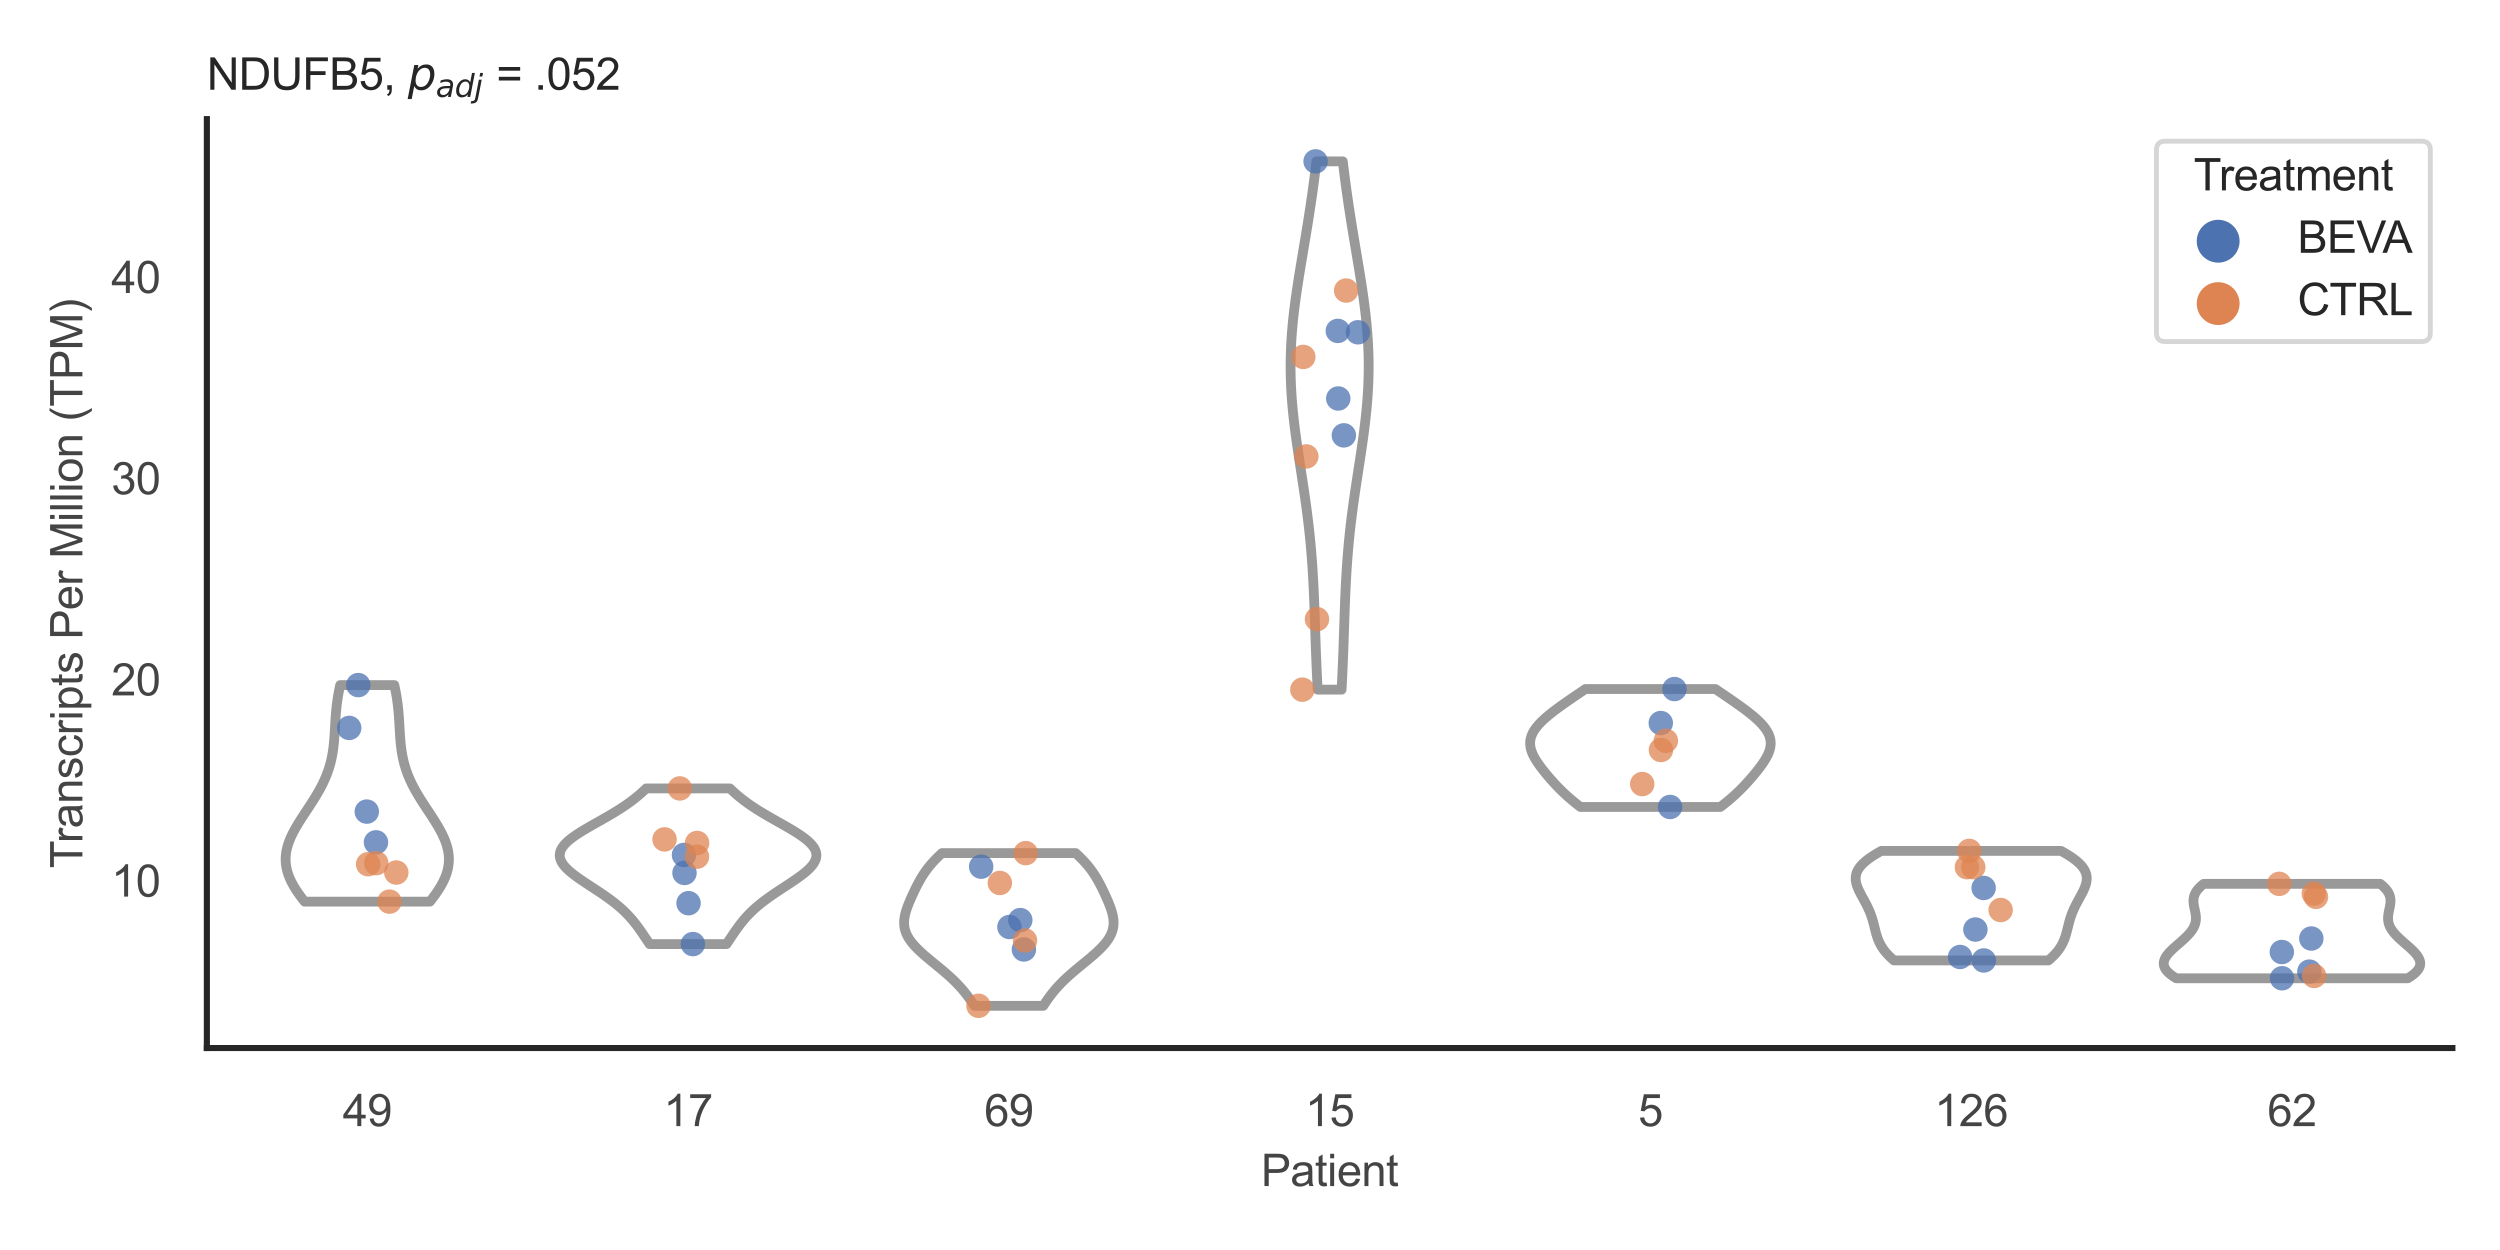 <?xml version="1.0" encoding="utf-8" standalone="no"?>
<!DOCTYPE svg PUBLIC "-//W3C//DTD SVG 1.1//EN"
  "http://www.w3.org/Graphics/SVG/1.1/DTD/svg11.dtd">
<svg xmlns:xlink="http://www.w3.org/1999/xlink" width="510.236pt" height="255.118pt" viewBox="0 0 510.236 255.118" xmlns="http://www.w3.org/2000/svg" version="1.1">
 <defs>
  <style type="text/css">*{stroke-linejoin: round; stroke-linecap: butt}</style>
 </defs>
 <g id="figure_1">
  <g id="patch_1">
   <path d="M 0 255.118 
L 510.236 255.118 
L 510.236 0 
L 0 0 
z
" style="fill: #ffffff"/>
  </g>
  <g id="axes_1">
   <g id="patch_2">
    <path d="M 42.22 213.898 
L 500.516 213.898 
L 500.516 24.32 
L 42.22 24.32 
z
" style="fill: #ffffff"/>
   </g>
   <g id="matplotlib.axis_1">
    <g id="xtick_1">
     <g id="text_1">
      <!-- 49 -->
      <g style="fill: #444444" transform="translate(69.951 229.84)scale(0.09 -0.09)">
       <defs>
        <path id="ArialMT-34" d="M 2069 0 
L 2069 1097 
L 81 1097 
L 81 1613 
L 2172 4581 
L 2631 4581 
L 2631 1613 
L 3250 1613 
L 3250 1097 
L 2631 1097 
L 2631 0 
L 2069 0 
z
M 2069 1613 
L 2069 3678 
L 634 1613 
L 2069 1613 
z
" transform="scale(0.016)"/>
        <path id="ArialMT-39" d="M 350 1059 
L 891 1109 
Q 959 728 1153 556 
Q 1347 384 1650 384 
Q 1909 384 2104 503 
Q 2300 622 2425 820 
Q 2550 1019 2634 1356 
Q 2719 1694 2719 2044 
Q 2719 2081 2716 2156 
Q 2547 1888 2255 1720 
Q 1963 1553 1622 1553 
Q 1053 1553 659 1965 
Q 266 2378 266 3053 
Q 266 3750 677 4175 
Q 1088 4600 1706 4600 
Q 2153 4600 2523 4359 
Q 2894 4119 3086 3673 
Q 3278 3228 3278 2384 
Q 3278 1506 3087 986 
Q 2897 466 2520 194 
Q 2144 -78 1638 -78 
Q 1100 -78 759 220 
Q 419 519 350 1059 
z
M 2653 3081 
Q 2653 3566 2395 3850 
Q 2138 4134 1775 4134 
Q 1400 4134 1122 3828 
Q 844 3522 844 3034 
Q 844 2597 1108 2323 
Q 1372 2050 1759 2050 
Q 2150 2050 2401 2323 
Q 2653 2597 2653 3081 
z
" transform="scale(0.016)"/>
       </defs>
       <use xlink:href="#ArialMT-34"/>
       <use xlink:href="#ArialMT-39" x="55.615"/>
      </g>
     </g>
    </g>
    <g id="xtick_2">
     <g id="text_2">
      <!-- 17 -->
      <g style="fill: #444444" transform="translate(135.421 229.84)scale(0.09 -0.09)">
       <defs>
        <path id="ArialMT-31" d="M 2384 0 
L 1822 0 
L 1822 3584 
Q 1619 3391 1289 3197 
Q 959 3003 697 2906 
L 697 3450 
Q 1169 3672 1522 3987 
Q 1875 4303 2022 4600 
L 2384 4600 
L 2384 0 
z
" transform="scale(0.016)"/>
        <path id="ArialMT-37" d="M 303 3981 
L 303 4522 
L 3269 4522 
L 3269 4084 
Q 2831 3619 2401 2847 
Q 1972 2075 1738 1259 
Q 1569 684 1522 0 
L 944 0 
Q 953 541 1156 1306 
Q 1359 2072 1739 2783 
Q 2119 3494 2547 3981 
L 303 3981 
z
" transform="scale(0.016)"/>
       </defs>
       <use xlink:href="#ArialMT-31"/>
       <use xlink:href="#ArialMT-37" x="55.615"/>
      </g>
     </g>
    </g>
    <g id="xtick_3">
     <g id="text_3">
      <!-- 69 -->
      <g style="fill: #444444" transform="translate(200.892 229.84)scale(0.09 -0.09)">
       <defs>
        <path id="ArialMT-36" d="M 3184 3459 
L 2625 3416 
Q 2550 3747 2413 3897 
Q 2184 4138 1850 4138 
Q 1581 4138 1378 3988 
Q 1113 3794 959 3422 
Q 806 3050 800 2363 
Q 1003 2672 1297 2822 
Q 1591 2972 1913 2972 
Q 2475 2972 2870 2558 
Q 3266 2144 3266 1488 
Q 3266 1056 3080 686 
Q 2894 316 2569 119 
Q 2244 -78 1831 -78 
Q 1128 -78 684 439 
Q 241 956 241 2144 
Q 241 3472 731 4075 
Q 1159 4600 1884 4600 
Q 2425 4600 2770 4297 
Q 3116 3994 3184 3459 
z
M 888 1484 
Q 888 1194 1011 928 
Q 1134 663 1356 523 
Q 1578 384 1822 384 
Q 2178 384 2434 671 
Q 2691 959 2691 1453 
Q 2691 1928 2437 2201 
Q 2184 2475 1800 2475 
Q 1419 2475 1153 2201 
Q 888 1928 888 1484 
z
" transform="scale(0.016)"/>
       </defs>
       <use xlink:href="#ArialMT-36"/>
       <use xlink:href="#ArialMT-39" x="55.615"/>
      </g>
     </g>
    </g>
    <g id="xtick_4">
     <g id="text_4">
      <!-- 15 -->
      <g style="fill: #444444" transform="translate(266.363 229.84)scale(0.09 -0.09)">
       <defs>
        <path id="ArialMT-35" d="M 266 1200 
L 856 1250 
Q 922 819 1161 601 
Q 1400 384 1738 384 
Q 2144 384 2425 690 
Q 2706 997 2706 1503 
Q 2706 1984 2436 2262 
Q 2166 2541 1728 2541 
Q 1456 2541 1237 2417 
Q 1019 2294 894 2097 
L 366 2166 
L 809 4519 
L 3088 4519 
L 3088 3981 
L 1259 3981 
L 1013 2750 
Q 1425 3038 1878 3038 
Q 2478 3038 2890 2622 
Q 3303 2206 3303 1553 
Q 3303 931 2941 478 
Q 2500 -78 1738 -78 
Q 1113 -78 717 272 
Q 322 622 266 1200 
z
" transform="scale(0.016)"/>
       </defs>
       <use xlink:href="#ArialMT-31"/>
       <use xlink:href="#ArialMT-35" x="55.615"/>
      </g>
     </g>
    </g>
    <g id="xtick_5">
     <g id="text_5">
      <!-- 5 -->
      <g style="fill: #444444" transform="translate(334.337 229.84)scale(0.09 -0.09)">
       <use xlink:href="#ArialMT-35"/>
      </g>
     </g>
    </g>
    <g id="xtick_6">
     <g id="text_6">
      <!-- 126 -->
      <g style="fill: #444444" transform="translate(394.803 229.84)scale(0.09 -0.09)">
       <defs>
        <path id="ArialMT-32" d="M 3222 541 
L 3222 0 
L 194 0 
Q 188 203 259 391 
Q 375 700 629 1000 
Q 884 1300 1366 1694 
Q 2113 2306 2375 2664 
Q 2638 3022 2638 3341 
Q 2638 3675 2398 3904 
Q 2159 4134 1775 4134 
Q 1369 4134 1125 3890 
Q 881 3647 878 3216 
L 300 3275 
Q 359 3922 746 4261 
Q 1134 4600 1788 4600 
Q 2447 4600 2831 4234 
Q 3216 3869 3216 3328 
Q 3216 3053 3103 2787 
Q 2991 2522 2730 2228 
Q 2469 1934 1863 1422 
Q 1356 997 1212 845 
Q 1069 694 975 541 
L 3222 541 
z
" transform="scale(0.016)"/>
       </defs>
       <use xlink:href="#ArialMT-31"/>
       <use xlink:href="#ArialMT-32" x="55.615"/>
       <use xlink:href="#ArialMT-36" x="111.23"/>
      </g>
     </g>
    </g>
    <g id="xtick_7">
     <g id="text_7">
      <!-- 62 -->
      <g style="fill: #444444" transform="translate(462.776 229.84)scale(0.09 -0.09)">
       <use xlink:href="#ArialMT-36"/>
       <use xlink:href="#ArialMT-32" x="55.615"/>
      </g>
     </g>
    </g>
    <g id="text_8">
     <!-- Patient -->
     <g style="fill: #444444" transform="translate(257.359 242.071)scale(0.09 -0.09)">
      <defs>
       <path id="ArialMT-50" d="M 494 0 
L 494 4581 
L 2222 4581 
Q 2678 4581 2919 4538 
Q 3256 4481 3484 4323 
Q 3713 4166 3852 3881 
Q 3991 3597 3991 3256 
Q 3991 2672 3619 2267 
Q 3247 1863 2275 1863 
L 1100 1863 
L 1100 0 
L 494 0 
z
M 1100 2403 
L 2284 2403 
Q 2872 2403 3119 2622 
Q 3366 2841 3366 3238 
Q 3366 3525 3220 3729 
Q 3075 3934 2838 4000 
Q 2684 4041 2272 4041 
L 1100 4041 
L 1100 2403 
z
" transform="scale(0.016)"/>
       <path id="ArialMT-61" d="M 2588 409 
Q 2275 144 1986 34 
Q 1697 -75 1366 -75 
Q 819 -75 525 192 
Q 231 459 231 875 
Q 231 1119 342 1320 
Q 453 1522 633 1644 
Q 813 1766 1038 1828 
Q 1203 1872 1538 1913 
Q 2219 1994 2541 2106 
Q 2544 2222 2544 2253 
Q 2544 2597 2384 2738 
Q 2169 2928 1744 2928 
Q 1347 2928 1158 2789 
Q 969 2650 878 2297 
L 328 2372 
Q 403 2725 575 2942 
Q 747 3159 1072 3276 
Q 1397 3394 1825 3394 
Q 2250 3394 2515 3294 
Q 2781 3194 2906 3042 
Q 3031 2891 3081 2659 
Q 3109 2516 3109 2141 
L 3109 1391 
Q 3109 606 3145 398 
Q 3181 191 3288 0 
L 2700 0 
Q 2613 175 2588 409 
z
M 2541 1666 
Q 2234 1541 1622 1453 
Q 1275 1403 1131 1340 
Q 988 1278 909 1158 
Q 831 1038 831 891 
Q 831 666 1001 516 
Q 1172 366 1500 366 
Q 1825 366 2078 508 
Q 2331 650 2450 897 
Q 2541 1088 2541 1459 
L 2541 1666 
z
" transform="scale(0.016)"/>
       <path id="ArialMT-74" d="M 1650 503 
L 1731 6 
Q 1494 -44 1306 -44 
Q 1000 -44 831 53 
Q 663 150 594 308 
Q 525 466 525 972 
L 525 2881 
L 113 2881 
L 113 3319 
L 525 3319 
L 525 4141 
L 1084 4478 
L 1084 3319 
L 1650 3319 
L 1650 2881 
L 1084 2881 
L 1084 941 
Q 1084 700 1114 631 
Q 1144 563 1211 522 
Q 1278 481 1403 481 
Q 1497 481 1650 503 
z
" transform="scale(0.016)"/>
       <path id="ArialMT-69" d="M 425 3934 
L 425 4581 
L 988 4581 
L 988 3934 
L 425 3934 
z
M 425 0 
L 425 3319 
L 988 3319 
L 988 0 
L 425 0 
z
" transform="scale(0.016)"/>
       <path id="ArialMT-65" d="M 2694 1069 
L 3275 997 
Q 3138 488 2766 206 
Q 2394 -75 1816 -75 
Q 1088 -75 661 373 
Q 234 822 234 1631 
Q 234 2469 665 2931 
Q 1097 3394 1784 3394 
Q 2450 3394 2872 2941 
Q 3294 2488 3294 1666 
Q 3294 1616 3291 1516 
L 816 1516 
Q 847 969 1125 678 
Q 1403 388 1819 388 
Q 2128 388 2347 550 
Q 2566 713 2694 1069 
z
M 847 1978 
L 2700 1978 
Q 2663 2397 2488 2606 
Q 2219 2931 1791 2931 
Q 1403 2931 1139 2672 
Q 875 2413 847 1978 
z
" transform="scale(0.016)"/>
       <path id="ArialMT-6e" d="M 422 0 
L 422 3319 
L 928 3319 
L 928 2847 
Q 1294 3394 1984 3394 
Q 2284 3394 2536 3286 
Q 2788 3178 2913 3003 
Q 3038 2828 3088 2588 
Q 3119 2431 3119 2041 
L 3119 0 
L 2556 0 
L 2556 2019 
Q 2556 2363 2490 2533 
Q 2425 2703 2258 2804 
Q 2091 2906 1866 2906 
Q 1506 2906 1245 2678 
Q 984 2450 984 1813 
L 984 0 
L 422 0 
z
" transform="scale(0.016)"/>
      </defs>
      <use xlink:href="#ArialMT-50"/>
      <use xlink:href="#ArialMT-61" x="66.699"/>
      <use xlink:href="#ArialMT-74" x="122.314"/>
      <use xlink:href="#ArialMT-69" x="150.098"/>
      <use xlink:href="#ArialMT-65" x="172.314"/>
      <use xlink:href="#ArialMT-6e" x="227.93"/>
      <use xlink:href="#ArialMT-74" x="283.545"/>
     </g>
    </g>
   </g>
   <g id="matplotlib.axis_2">
    <g id="ytick_1">
     <g id="text_9">
      <!-- 10 -->
      <g style="fill: #444444" transform="translate(22.71 182.998)scale(0.09 -0.09)">
       <defs>
        <path id="ArialMT-30" d="M 266 2259 
Q 266 3072 433 3567 
Q 600 4063 929 4331 
Q 1259 4600 1759 4600 
Q 2128 4600 2406 4451 
Q 2684 4303 2865 4023 
Q 3047 3744 3150 3342 
Q 3253 2941 3253 2259 
Q 3253 1453 3087 958 
Q 2922 463 2592 192 
Q 2263 -78 1759 -78 
Q 1097 -78 719 397 
Q 266 969 266 2259 
z
M 844 2259 
Q 844 1131 1108 757 
Q 1372 384 1759 384 
Q 2147 384 2411 759 
Q 2675 1134 2675 2259 
Q 2675 3391 2411 3762 
Q 2147 4134 1753 4134 
Q 1366 4134 1134 3806 
Q 844 3388 844 2259 
z
" transform="scale(0.016)"/>
       </defs>
       <use xlink:href="#ArialMT-31"/>
       <use xlink:href="#ArialMT-30" x="55.615"/>
      </g>
     </g>
    </g>
    <g id="ytick_2">
     <g id="text_10">
      <!-- 20 -->
      <g style="fill: #444444" transform="translate(22.71 141.932)scale(0.09 -0.09)">
       <use xlink:href="#ArialMT-32"/>
       <use xlink:href="#ArialMT-30" x="55.615"/>
      </g>
     </g>
    </g>
    <g id="ytick_3">
     <g id="text_11">
      <!-- 30 -->
      <g style="fill: #444444" transform="translate(22.71 100.867)scale(0.09 -0.09)">
       <defs>
        <path id="ArialMT-33" d="M 269 1209 
L 831 1284 
Q 928 806 1161 595 
Q 1394 384 1728 384 
Q 2125 384 2398 659 
Q 2672 934 2672 1341 
Q 2672 1728 2419 1979 
Q 2166 2231 1775 2231 
Q 1616 2231 1378 2169 
L 1441 2663 
Q 1497 2656 1531 2656 
Q 1891 2656 2178 2843 
Q 2466 3031 2466 3422 
Q 2466 3731 2256 3934 
Q 2047 4138 1716 4138 
Q 1388 4138 1169 3931 
Q 950 3725 888 3313 
L 325 3413 
Q 428 3978 793 4289 
Q 1159 4600 1703 4600 
Q 2078 4600 2393 4439 
Q 2709 4278 2876 4000 
Q 3044 3722 3044 3409 
Q 3044 3113 2884 2869 
Q 2725 2625 2413 2481 
Q 2819 2388 3044 2092 
Q 3269 1797 3269 1353 
Q 3269 753 2831 336 
Q 2394 -81 1725 -81 
Q 1122 -81 723 278 
Q 325 638 269 1209 
z
" transform="scale(0.016)"/>
       </defs>
       <use xlink:href="#ArialMT-33"/>
       <use xlink:href="#ArialMT-30" x="55.615"/>
      </g>
     </g>
    </g>
    <g id="ytick_4">
     <g id="text_12">
      <!-- 40 -->
      <g style="fill: #444444" transform="translate(22.71 59.801)scale(0.09 -0.09)">
       <use xlink:href="#ArialMT-34"/>
       <use xlink:href="#ArialMT-30" x="55.615"/>
      </g>
     </g>
    </g>
    <g id="text_13">
     <!-- Transcripts Per Million (TPM) -->
     <g style="fill: #444444" transform="translate(16.816 177.194)rotate(-90)scale(0.09 -0.09)">
      <defs>
       <path id="ArialMT-54" d="M 1659 0 
L 1659 4041 
L 150 4041 
L 150 4581 
L 3781 4581 
L 3781 4041 
L 2266 4041 
L 2266 0 
L 1659 0 
z
" transform="scale(0.016)"/>
       <path id="ArialMT-72" d="M 416 0 
L 416 3319 
L 922 3319 
L 922 2816 
Q 1116 3169 1280 3281 
Q 1444 3394 1641 3394 
Q 1925 3394 2219 3213 
L 2025 2691 
Q 1819 2813 1613 2813 
Q 1428 2813 1281 2702 
Q 1134 2591 1072 2394 
Q 978 2094 978 1738 
L 978 0 
L 416 0 
z
" transform="scale(0.016)"/>
       <path id="ArialMT-73" d="M 197 991 
L 753 1078 
Q 800 744 1014 566 
Q 1228 388 1613 388 
Q 2000 388 2187 545 
Q 2375 703 2375 916 
Q 2375 1106 2209 1216 
Q 2094 1291 1634 1406 
Q 1016 1563 777 1677 
Q 538 1791 414 1992 
Q 291 2194 291 2438 
Q 291 2659 392 2848 
Q 494 3038 669 3163 
Q 800 3259 1026 3326 
Q 1253 3394 1513 3394 
Q 1903 3394 2198 3281 
Q 2494 3169 2634 2976 
Q 2775 2784 2828 2463 
L 2278 2388 
Q 2241 2644 2061 2787 
Q 1881 2931 1553 2931 
Q 1166 2931 1000 2803 
Q 834 2675 834 2503 
Q 834 2394 903 2306 
Q 972 2216 1119 2156 
Q 1203 2125 1616 2013 
Q 2213 1853 2448 1751 
Q 2684 1650 2818 1456 
Q 2953 1263 2953 975 
Q 2953 694 2789 445 
Q 2625 197 2315 61 
Q 2006 -75 1616 -75 
Q 969 -75 630 194 
Q 291 463 197 991 
z
" transform="scale(0.016)"/>
       <path id="ArialMT-63" d="M 2588 1216 
L 3141 1144 
Q 3050 572 2676 248 
Q 2303 -75 1759 -75 
Q 1078 -75 664 370 
Q 250 816 250 1647 
Q 250 2184 428 2587 
Q 606 2991 970 3192 
Q 1334 3394 1763 3394 
Q 2303 3394 2647 3120 
Q 2991 2847 3088 2344 
L 2541 2259 
Q 2463 2594 2264 2762 
Q 2066 2931 1784 2931 
Q 1359 2931 1093 2626 
Q 828 2322 828 1663 
Q 828 994 1084 691 
Q 1341 388 1753 388 
Q 2084 388 2306 591 
Q 2528 794 2588 1216 
z
" transform="scale(0.016)"/>
       <path id="ArialMT-70" d="M 422 -1272 
L 422 3319 
L 934 3319 
L 934 2888 
Q 1116 3141 1344 3267 
Q 1572 3394 1897 3394 
Q 2322 3394 2647 3175 
Q 2972 2956 3137 2557 
Q 3303 2159 3303 1684 
Q 3303 1175 3120 767 
Q 2938 359 2589 142 
Q 2241 -75 1856 -75 
Q 1575 -75 1351 44 
Q 1128 163 984 344 
L 984 -1272 
L 422 -1272 
z
M 931 1641 
Q 931 1000 1190 694 
Q 1450 388 1819 388 
Q 2194 388 2461 705 
Q 2728 1022 2728 1688 
Q 2728 2322 2467 2637 
Q 2206 2953 1844 2953 
Q 1484 2953 1207 2617 
Q 931 2281 931 1641 
z
" transform="scale(0.016)"/>
       <path id="ArialMT-20" transform="scale(0.016)"/>
       <path id="ArialMT-4d" d="M 475 0 
L 475 4581 
L 1388 4581 
L 2472 1338 
Q 2622 884 2691 659 
Q 2769 909 2934 1394 
L 4031 4581 
L 4847 4581 
L 4847 0 
L 4263 0 
L 4263 3834 
L 2931 0 
L 2384 0 
L 1059 3900 
L 1059 0 
L 475 0 
z
" transform="scale(0.016)"/>
       <path id="ArialMT-6c" d="M 409 0 
L 409 4581 
L 972 4581 
L 972 0 
L 409 0 
z
" transform="scale(0.016)"/>
       <path id="ArialMT-6f" d="M 213 1659 
Q 213 2581 725 3025 
Q 1153 3394 1769 3394 
Q 2453 3394 2887 2945 
Q 3322 2497 3322 1706 
Q 3322 1066 3130 698 
Q 2938 331 2570 128 
Q 2203 -75 1769 -75 
Q 1072 -75 642 372 
Q 213 819 213 1659 
z
M 791 1659 
Q 791 1022 1069 705 
Q 1347 388 1769 388 
Q 2188 388 2466 706 
Q 2744 1025 2744 1678 
Q 2744 2294 2464 2611 
Q 2184 2928 1769 2928 
Q 1347 2928 1069 2612 
Q 791 2297 791 1659 
z
" transform="scale(0.016)"/>
       <path id="ArialMT-28" d="M 1497 -1347 
Q 1031 -759 709 28 
Q 388 816 388 1659 
Q 388 2403 628 3084 
Q 909 3875 1497 4659 
L 1900 4659 
Q 1522 4009 1400 3731 
Q 1209 3300 1100 2831 
Q 966 2247 966 1656 
Q 966 153 1900 -1347 
L 1497 -1347 
z
" transform="scale(0.016)"/>
       <path id="ArialMT-29" d="M 791 -1347 
L 388 -1347 
Q 1322 153 1322 1656 
Q 1322 2244 1188 2822 
Q 1081 3291 891 3722 
Q 769 4003 388 4659 
L 791 4659 
Q 1378 3875 1659 3084 
Q 1900 2403 1900 1659 
Q 1900 816 1576 28 
Q 1253 -759 791 -1347 
z
" transform="scale(0.016)"/>
      </defs>
      <use xlink:href="#ArialMT-54"/>
      <use xlink:href="#ArialMT-72" x="57.334"/>
      <use xlink:href="#ArialMT-61" x="90.635"/>
      <use xlink:href="#ArialMT-6e" x="146.25"/>
      <use xlink:href="#ArialMT-73" x="201.865"/>
      <use xlink:href="#ArialMT-63" x="251.865"/>
      <use xlink:href="#ArialMT-72" x="301.865"/>
      <use xlink:href="#ArialMT-69" x="335.166"/>
      <use xlink:href="#ArialMT-70" x="357.383"/>
      <use xlink:href="#ArialMT-74" x="412.998"/>
      <use xlink:href="#ArialMT-73" x="440.781"/>
      <use xlink:href="#ArialMT-20" x="490.781"/>
      <use xlink:href="#ArialMT-50" x="518.564"/>
      <use xlink:href="#ArialMT-65" x="585.264"/>
      <use xlink:href="#ArialMT-72" x="640.879"/>
      <use xlink:href="#ArialMT-20" x="674.18"/>
      <use xlink:href="#ArialMT-4d" x="701.963"/>
      <use xlink:href="#ArialMT-69" x="785.264"/>
      <use xlink:href="#ArialMT-6c" x="807.48"/>
      <use xlink:href="#ArialMT-6c" x="829.697"/>
      <use xlink:href="#ArialMT-69" x="851.914"/>
      <use xlink:href="#ArialMT-6f" x="874.131"/>
      <use xlink:href="#ArialMT-6e" x="929.746"/>
      <use xlink:href="#ArialMT-20" x="985.361"/>
      <use xlink:href="#ArialMT-28" x="1013.145"/>
      <use xlink:href="#ArialMT-54" x="1046.445"/>
      <use xlink:href="#ArialMT-50" x="1107.529"/>
      <use xlink:href="#ArialMT-4d" x="1174.229"/>
      <use xlink:href="#ArialMT-29" x="1257.529"/>
     </g>
    </g>
   </g>
   <g id="PolyCollection_1">
    <defs>
     <path id="mea2cc37a13" d="M 87.742 -71.102 
L 62.168 -71.102 
L 61.818 -71.548 
L 61.477 -71.995 
L 61.149 -72.441 
L 60.833 -72.888 
L 60.532 -73.334 
L 60.245 -73.78 
L 59.975 -74.227 
L 59.723 -74.673 
L 59.488 -75.12 
L 59.273 -75.566 
L 59.077 -76.012 
L 58.903 -76.459 
L 58.749 -76.905 
L 58.617 -77.352 
L 58.508 -77.798 
L 58.42 -78.244 
L 58.356 -78.691 
L 58.314 -79.137 
L 58.295 -79.584 
L 58.299 -80.03 
L 58.325 -80.476 
L 58.373 -80.923 
L 58.443 -81.369 
L 58.534 -81.816 
L 58.645 -82.262 
L 58.776 -82.708 
L 58.925 -83.155 
L 59.093 -83.601 
L 59.278 -84.048 
L 59.478 -84.494 
L 59.693 -84.94 
L 59.922 -85.387 
L 60.164 -85.833 
L 60.416 -86.28 
L 60.678 -86.726 
L 60.949 -87.172 
L 61.227 -87.619 
L 61.511 -88.065 
L 61.8 -88.512 
L 62.092 -88.958 
L 62.386 -89.404 
L 62.68 -89.851 
L 62.974 -90.297 
L 63.267 -90.744 
L 63.556 -91.19 
L 63.842 -91.636 
L 64.123 -92.083 
L 64.398 -92.529 
L 64.666 -92.976 
L 64.927 -93.422 
L 65.179 -93.868 
L 65.423 -94.315 
L 65.657 -94.761 
L 65.881 -95.208 
L 66.094 -95.654 
L 66.297 -96.1 
L 66.489 -96.547 
L 66.669 -96.993 
L 66.839 -97.44 
L 66.997 -97.886 
L 67.144 -98.332 
L 67.28 -98.779 
L 67.406 -99.225 
L 67.521 -99.672 
L 67.626 -100.118 
L 67.721 -100.564 
L 67.807 -101.011 
L 67.885 -101.457 
L 67.954 -101.904 
L 68.016 -102.35 
L 68.072 -102.796 
L 68.121 -103.243 
L 68.164 -103.689 
L 68.203 -104.136 
L 68.238 -104.582 
L 68.269 -105.028 
L 68.298 -105.475 
L 68.325 -105.921 
L 68.351 -106.368 
L 68.377 -106.814 
L 68.402 -107.26 
L 68.429 -107.707 
L 68.456 -108.153 
L 68.486 -108.6 
L 68.519 -109.046 
L 68.554 -109.492 
L 68.593 -109.939 
L 68.636 -110.385 
L 68.683 -110.832 
L 68.734 -111.278 
L 68.791 -111.724 
L 68.852 -112.171 
L 68.919 -112.617 
L 68.991 -113.064 
L 69.069 -113.51 
L 69.152 -113.956 
L 69.24 -114.403 
L 69.334 -114.849 
L 69.433 -115.296 
L 80.478 -115.296 
L 80.478 -115.296 
L 80.577 -114.849 
L 80.671 -114.403 
L 80.759 -113.956 
L 80.842 -113.51 
L 80.92 -113.064 
L 80.992 -112.617 
L 81.059 -112.171 
L 81.12 -111.724 
L 81.177 -111.278 
L 81.228 -110.832 
L 81.275 -110.385 
L 81.318 -109.939 
L 81.357 -109.492 
L 81.392 -109.046 
L 81.425 -108.6 
L 81.454 -108.153 
L 81.482 -107.707 
L 81.509 -107.26 
L 81.534 -106.814 
L 81.56 -106.368 
L 81.586 -105.921 
L 81.613 -105.475 
L 81.642 -105.028 
L 81.673 -104.582 
L 81.708 -104.136 
L 81.747 -103.689 
L 81.79 -103.243 
L 81.839 -102.796 
L 81.895 -102.35 
L 81.957 -101.904 
L 82.026 -101.457 
L 82.104 -101.011 
L 82.19 -100.564 
L 82.285 -100.118 
L 82.39 -99.672 
L 82.505 -99.225 
L 82.631 -98.779 
L 82.767 -98.332 
L 82.914 -97.886 
L 83.072 -97.44 
L 83.242 -96.993 
L 83.422 -96.547 
L 83.614 -96.1 
L 83.817 -95.654 
L 84.03 -95.208 
L 84.254 -94.761 
L 84.488 -94.315 
L 84.732 -93.868 
L 84.984 -93.422 
L 85.245 -92.976 
L 85.513 -92.529 
L 85.788 -92.083 
L 86.069 -91.636 
L 86.355 -91.19 
L 86.644 -90.744 
L 86.937 -90.297 
L 87.231 -89.851 
L 87.525 -89.404 
L 87.819 -88.958 
L 88.111 -88.512 
L 88.4 -88.065 
L 88.684 -87.619 
L 88.962 -87.172 
L 89.233 -86.726 
L 89.495 -86.28 
L 89.747 -85.833 
L 89.989 -85.387 
L 90.217 -84.94 
L 90.433 -84.494 
L 90.633 -84.048 
L 90.818 -83.601 
L 90.985 -83.155 
L 91.135 -82.708 
L 91.266 -82.262 
L 91.377 -81.816 
L 91.468 -81.369 
L 91.538 -80.923 
L 91.586 -80.476 
L 91.612 -80.03 
L 91.616 -79.584 
L 91.597 -79.137 
L 91.555 -78.691 
L 91.49 -78.244 
L 91.403 -77.798 
L 91.294 -77.352 
L 91.162 -76.905 
L 91.008 -76.459 
L 90.834 -76.012 
L 90.638 -75.566 
L 90.423 -75.12 
L 90.188 -74.673 
L 89.936 -74.227 
L 89.666 -73.78 
L 89.379 -73.334 
L 89.078 -72.888 
L 88.762 -72.441 
L 88.433 -71.995 
L 88.093 -71.548 
L 87.742 -71.102 
z
" style="stroke: #999999; stroke-width: 2"/>
    </defs>
    <g clip-path="url(#p9d0f70b084)">
     <use xlink:href="#mea2cc37a13" x="0" y="255.118" style="fill: #ffffff; stroke: #999999; stroke-width: 2"/>
    </g>
   </g>
   <g id="PolyCollection_2">
    <defs>
     <path id="m8500e98c42" d="M 148.276 -62.437 
L 132.577 -62.437 
L 132.361 -62.758 
L 132.145 -63.079 
L 131.93 -63.399 
L 131.716 -63.72 
L 131.5 -64.041 
L 131.284 -64.362 
L 131.066 -64.683 
L 130.845 -65.004 
L 130.621 -65.325 
L 130.393 -65.646 
L 130.159 -65.967 
L 129.92 -66.287 
L 129.674 -66.608 
L 129.42 -66.929 
L 129.158 -67.25 
L 128.887 -67.571 
L 128.605 -67.892 
L 128.312 -68.213 
L 128.007 -68.534 
L 127.69 -68.854 
L 127.36 -69.175 
L 127.017 -69.496 
L 126.661 -69.817 
L 126.291 -70.138 
L 125.907 -70.459 
L 125.509 -70.78 
L 125.098 -71.101 
L 124.674 -71.422 
L 124.238 -71.742 
L 123.79 -72.063 
L 123.332 -72.384 
L 122.864 -72.705 
L 122.388 -73.026 
L 121.906 -73.347 
L 121.419 -73.668 
L 120.929 -73.989 
L 120.438 -74.31 
L 119.948 -74.63 
L 119.462 -74.951 
L 118.981 -75.272 
L 118.51 -75.593 
L 118.05 -75.914 
L 117.603 -76.235 
L 117.174 -76.556 
L 116.763 -76.877 
L 116.375 -77.197 
L 116.012 -77.518 
L 115.676 -77.839 
L 115.37 -78.16 
L 115.096 -78.481 
L 114.857 -78.802 
L 114.654 -79.123 
L 114.489 -79.444 
L 114.364 -79.765 
L 114.28 -80.085 
L 114.238 -80.406 
L 114.238 -80.727 
L 114.282 -81.048 
L 114.368 -81.369 
L 114.497 -81.69 
L 114.668 -82.011 
L 114.881 -82.332 
L 115.133 -82.652 
L 115.424 -82.973 
L 115.752 -83.294 
L 116.114 -83.615 
L 116.509 -83.936 
L 116.933 -84.257 
L 117.386 -84.578 
L 117.862 -84.899 
L 118.361 -85.22 
L 118.878 -85.54 
L 119.411 -85.861 
L 119.957 -86.182 
L 120.513 -86.503 
L 121.076 -86.824 
L 121.643 -87.145 
L 122.212 -87.466 
L 122.779 -87.787 
L 123.344 -88.108 
L 123.903 -88.428 
L 124.455 -88.749 
L 124.998 -89.07 
L 125.53 -89.391 
L 126.05 -89.712 
L 126.558 -90.033 
L 127.052 -90.354 
L 127.532 -90.675 
L 127.997 -90.995 
L 128.447 -91.316 
L 128.882 -91.637 
L 129.303 -91.958 
L 129.71 -92.279 
L 130.102 -92.6 
L 130.481 -92.921 
L 130.848 -93.242 
L 131.202 -93.563 
L 131.545 -93.883 
L 131.877 -94.204 
L 148.975 -94.204 
L 148.975 -94.204 
L 149.308 -93.883 
L 149.651 -93.563 
L 150.005 -93.242 
L 150.371 -92.921 
L 150.75 -92.6 
L 151.143 -92.279 
L 151.549 -91.958 
L 151.97 -91.637 
L 152.406 -91.316 
L 152.856 -90.995 
L 153.321 -90.675 
L 153.801 -90.354 
L 154.295 -90.033 
L 154.802 -89.712 
L 155.323 -89.391 
L 155.855 -89.07 
L 156.398 -88.749 
L 156.95 -88.428 
L 157.509 -88.108 
L 158.073 -87.787 
L 158.641 -87.466 
L 159.21 -87.145 
L 159.777 -86.824 
L 160.34 -86.503 
L 160.895 -86.182 
L 161.441 -85.861 
L 161.975 -85.54 
L 162.492 -85.22 
L 162.99 -84.899 
L 163.467 -84.578 
L 163.919 -84.257 
L 164.344 -83.936 
L 164.739 -83.615 
L 165.101 -83.294 
L 165.429 -82.973 
L 165.72 -82.652 
L 165.972 -82.332 
L 166.184 -82.011 
L 166.356 -81.69 
L 166.485 -81.369 
L 166.571 -81.048 
L 166.614 -80.727 
L 166.615 -80.406 
L 166.572 -80.085 
L 166.488 -79.765 
L 166.363 -79.444 
L 166.199 -79.123 
L 165.996 -78.802 
L 165.756 -78.481 
L 165.483 -78.16 
L 165.177 -77.839 
L 164.841 -77.518 
L 164.477 -77.197 
L 164.089 -76.877 
L 163.679 -76.556 
L 163.249 -76.235 
L 162.803 -75.914 
L 162.343 -75.593 
L 161.871 -75.272 
L 161.391 -74.951 
L 160.905 -74.63 
L 160.415 -74.31 
L 159.924 -73.989 
L 159.434 -73.668 
L 158.947 -73.347 
L 158.464 -73.026 
L 157.989 -72.705 
L 157.521 -72.384 
L 157.062 -72.063 
L 156.615 -71.742 
L 156.178 -71.422 
L 155.755 -71.101 
L 155.344 -70.78 
L 154.946 -70.459 
L 154.562 -70.138 
L 154.192 -69.817 
L 153.835 -69.496 
L 153.492 -69.175 
L 153.163 -68.854 
L 152.846 -68.534 
L 152.541 -68.213 
L 152.248 -67.892 
L 151.966 -67.571 
L 151.694 -67.25 
L 151.432 -66.929 
L 151.179 -66.608 
L 150.933 -66.287 
L 150.693 -65.967 
L 150.46 -65.646 
L 150.232 -65.325 
L 150.008 -65.004 
L 149.787 -64.683 
L 149.569 -64.362 
L 149.352 -64.041 
L 149.137 -63.72 
L 148.922 -63.399 
L 148.707 -63.079 
L 148.492 -62.758 
L 148.276 -62.437 
z
" style="stroke: #999999; stroke-width: 2"/>
    </defs>
    <g clip-path="url(#p9d0f70b084)">
     <use xlink:href="#m8500e98c42" x="0" y="255.118" style="fill: #ffffff; stroke: #999999; stroke-width: 2"/>
    </g>
   </g>
   <g id="PolyCollection_3">
    <defs>
     <path id="mba7a8e9cef" d="M 212.934 -49.837 
L 198.861 -49.837 
L 198.656 -50.152 
L 198.447 -50.467 
L 198.234 -50.782 
L 198.016 -51.096 
L 197.792 -51.411 
L 197.562 -51.726 
L 197.325 -52.041 
L 197.081 -52.356 
L 196.829 -52.67 
L 196.568 -52.985 
L 196.299 -53.3 
L 196.021 -53.615 
L 195.734 -53.93 
L 195.438 -54.244 
L 195.131 -54.559 
L 194.816 -54.874 
L 194.491 -55.189 
L 194.157 -55.504 
L 193.815 -55.818 
L 193.464 -56.133 
L 193.106 -56.448 
L 192.741 -56.763 
L 192.37 -57.078 
L 191.994 -57.392 
L 191.613 -57.707 
L 191.231 -58.022 
L 190.846 -58.337 
L 190.461 -58.652 
L 190.078 -58.966 
L 189.697 -59.281 
L 189.32 -59.596 
L 188.949 -59.911 
L 188.585 -60.226 
L 188.229 -60.54 
L 187.884 -60.855 
L 187.55 -61.17 
L 187.229 -61.485 
L 186.922 -61.799 
L 186.63 -62.114 
L 186.355 -62.429 
L 186.097 -62.744 
L 185.857 -63.059 
L 185.637 -63.373 
L 185.436 -63.688 
L 185.255 -64.003 
L 185.094 -64.318 
L 184.953 -64.633 
L 184.833 -64.947 
L 184.733 -65.262 
L 184.653 -65.577 
L 184.592 -65.892 
L 184.55 -66.207 
L 184.527 -66.521 
L 184.52 -66.836 
L 184.53 -67.151 
L 184.556 -67.466 
L 184.596 -67.781 
L 184.649 -68.095 
L 184.715 -68.41 
L 184.792 -68.725 
L 184.879 -69.04 
L 184.976 -69.355 
L 185.08 -69.669 
L 185.192 -69.984 
L 185.309 -70.299 
L 185.432 -70.614 
L 185.56 -70.929 
L 185.692 -71.243 
L 185.827 -71.558 
L 185.965 -71.873 
L 186.105 -72.188 
L 186.249 -72.503 
L 186.394 -72.817 
L 186.542 -73.132 
L 186.693 -73.447 
L 186.846 -73.762 
L 187.002 -74.077 
L 187.162 -74.391 
L 187.326 -74.706 
L 187.494 -75.021 
L 187.667 -75.336 
L 187.846 -75.651 
L 188.031 -75.965 
L 188.224 -76.28 
L 188.423 -76.595 
L 188.631 -76.91 
L 188.848 -77.225 
L 189.074 -77.539 
L 189.31 -77.854 
L 189.556 -78.169 
L 189.812 -78.484 
L 190.08 -78.799 
L 190.358 -79.113 
L 190.648 -79.428 
L 190.948 -79.743 
L 191.26 -80.058 
L 191.582 -80.373 
L 191.914 -80.687 
L 192.256 -81.002 
L 219.538 -81.002 
L 219.538 -81.002 
L 219.88 -80.687 
L 220.213 -80.373 
L 220.535 -80.058 
L 220.846 -79.743 
L 221.147 -79.428 
L 221.436 -79.113 
L 221.715 -78.799 
L 221.982 -78.484 
L 222.239 -78.169 
L 222.485 -77.854 
L 222.721 -77.539 
L 222.947 -77.225 
L 223.163 -76.91 
L 223.371 -76.595 
L 223.571 -76.28 
L 223.763 -75.965 
L 223.948 -75.651 
L 224.127 -75.336 
L 224.3 -75.021 
L 224.469 -74.706 
L 224.632 -74.391 
L 224.792 -74.077 
L 224.948 -73.762 
L 225.102 -73.447 
L 225.252 -73.132 
L 225.4 -72.817 
L 225.546 -72.503 
L 225.689 -72.188 
L 225.83 -71.873 
L 225.968 -71.558 
L 226.103 -71.243 
L 226.235 -70.929 
L 226.362 -70.614 
L 226.485 -70.299 
L 226.603 -69.984 
L 226.714 -69.669 
L 226.819 -69.355 
L 226.915 -69.04 
L 227.002 -68.725 
L 227.079 -68.41 
L 227.145 -68.095 
L 227.199 -67.781 
L 227.239 -67.466 
L 227.264 -67.151 
L 227.274 -66.836 
L 227.268 -66.521 
L 227.244 -66.207 
L 227.202 -65.892 
L 227.141 -65.577 
L 227.061 -65.262 
L 226.961 -64.947 
L 226.841 -64.633 
L 226.701 -64.318 
L 226.54 -64.003 
L 226.359 -63.688 
L 226.158 -63.373 
L 225.937 -63.059 
L 225.697 -62.744 
L 225.44 -62.429 
L 225.164 -62.114 
L 224.873 -61.799 
L 224.566 -61.485 
L 224.245 -61.17 
L 223.911 -60.855 
L 223.565 -60.54 
L 223.21 -60.226 
L 222.846 -59.911 
L 222.474 -59.596 
L 222.098 -59.281 
L 221.717 -58.966 
L 221.333 -58.652 
L 220.948 -58.337 
L 220.564 -58.022 
L 220.181 -57.707 
L 219.801 -57.392 
L 219.425 -57.078 
L 219.054 -56.763 
L 218.689 -56.448 
L 218.33 -56.133 
L 217.98 -55.818 
L 217.637 -55.504 
L 217.303 -55.189 
L 216.978 -54.874 
L 216.663 -54.559 
L 216.357 -54.244 
L 216.06 -53.93 
L 215.773 -53.615 
L 215.495 -53.3 
L 215.226 -52.985 
L 214.966 -52.67 
L 214.714 -52.356 
L 214.47 -52.041 
L 214.233 -51.726 
L 214.002 -51.411 
L 213.778 -51.096 
L 213.56 -50.782 
L 213.347 -50.467 
L 213.138 -50.152 
L 212.934 -49.837 
z
" style="stroke: #999999; stroke-width: 2"/>
    </defs>
    <g clip-path="url(#p9d0f70b084)">
     <use xlink:href="#mba7a8e9cef" x="0" y="255.118" style="fill: #ffffff; stroke: #999999; stroke-width: 2"/>
    </g>
   </g>
   <g id="PolyCollection_4">
    <defs>
     <path id="mfa464a5f06" d="M 273.807 -114.362 
L 268.929 -114.362 
L 268.871 -115.451 
L 268.816 -116.54 
L 268.764 -117.629 
L 268.715 -118.718 
L 268.668 -119.807 
L 268.624 -120.896 
L 268.582 -121.985 
L 268.542 -123.075 
L 268.503 -124.164 
L 268.466 -125.253 
L 268.43 -126.342 
L 268.394 -127.431 
L 268.357 -128.52 
L 268.32 -129.609 
L 268.281 -130.698 
L 268.241 -131.787 
L 268.198 -132.876 
L 268.152 -133.965 
L 268.102 -135.054 
L 268.048 -136.144 
L 267.989 -137.233 
L 267.925 -138.322 
L 267.855 -139.411 
L 267.779 -140.5 
L 267.697 -141.589 
L 267.608 -142.678 
L 267.511 -143.767 
L 267.408 -144.856 
L 267.298 -145.945 
L 267.181 -147.034 
L 267.057 -148.123 
L 266.926 -149.212 
L 266.789 -150.302 
L 266.646 -151.391 
L 266.497 -152.48 
L 266.343 -153.569 
L 266.186 -154.658 
L 266.024 -155.747 
L 265.86 -156.836 
L 265.693 -157.925 
L 265.526 -159.014 
L 265.358 -160.103 
L 265.192 -161.192 
L 265.027 -162.281 
L 264.865 -163.371 
L 264.706 -164.46 
L 264.553 -165.549 
L 264.405 -166.638 
L 264.264 -167.727 
L 264.131 -168.816 
L 264.007 -169.905 
L 263.892 -170.994 
L 263.788 -172.083 
L 263.695 -173.172 
L 263.613 -174.261 
L 263.544 -175.35 
L 263.488 -176.44 
L 263.445 -177.529 
L 263.416 -178.618 
L 263.401 -179.707 
L 263.399 -180.796 
L 263.412 -181.885 
L 263.439 -182.974 
L 263.479 -184.063 
L 263.533 -185.152 
L 263.601 -186.241 
L 263.681 -187.33 
L 263.773 -188.419 
L 263.877 -189.508 
L 263.993 -190.598 
L 264.118 -191.687 
L 264.253 -192.776 
L 264.397 -193.865 
L 264.548 -194.954 
L 264.707 -196.043 
L 264.871 -197.132 
L 265.041 -198.221 
L 265.215 -199.31 
L 265.393 -200.399 
L 265.573 -201.488 
L 265.755 -202.577 
L 265.937 -203.667 
L 266.12 -204.756 
L 266.302 -205.845 
L 266.484 -206.934 
L 266.663 -208.023 
L 266.84 -209.112 
L 267.014 -210.201 
L 267.186 -211.29 
L 267.353 -212.379 
L 267.517 -213.468 
L 267.677 -214.557 
L 267.833 -215.646 
L 267.985 -216.736 
L 268.132 -217.825 
L 268.274 -218.914 
L 268.413 -220.003 
L 268.547 -221.092 
L 268.677 -222.181 
L 274.06 -222.181 
L 274.06 -222.181 
L 274.189 -221.092 
L 274.323 -220.003 
L 274.462 -218.914 
L 274.604 -217.825 
L 274.752 -216.736 
L 274.903 -215.646 
L 275.059 -214.557 
L 275.219 -213.468 
L 275.383 -212.379 
L 275.551 -211.29 
L 275.722 -210.201 
L 275.896 -209.112 
L 276.073 -208.023 
L 276.253 -206.934 
L 276.434 -205.845 
L 276.616 -204.756 
L 276.799 -203.667 
L 276.982 -202.577 
L 277.163 -201.488 
L 277.343 -200.399 
L 277.521 -199.31 
L 277.695 -198.221 
L 277.865 -197.132 
L 278.029 -196.043 
L 278.188 -194.954 
L 278.339 -193.865 
L 278.483 -192.776 
L 278.618 -191.687 
L 278.744 -190.598 
L 278.859 -189.508 
L 278.963 -188.419 
L 279.055 -187.33 
L 279.135 -186.241 
L 279.203 -185.152 
L 279.257 -184.063 
L 279.298 -182.974 
L 279.324 -181.885 
L 279.337 -180.796 
L 279.336 -179.707 
L 279.32 -178.618 
L 279.291 -177.529 
L 279.248 -176.44 
L 279.192 -175.35 
L 279.123 -174.261 
L 279.042 -173.172 
L 278.948 -172.083 
L 278.844 -170.994 
L 278.729 -169.905 
L 278.605 -168.816 
L 278.472 -167.727 
L 278.331 -166.638 
L 278.184 -165.549 
L 278.03 -164.46 
L 277.872 -163.371 
L 277.71 -162.281 
L 277.545 -161.192 
L 277.378 -160.103 
L 277.21 -159.014 
L 277.043 -157.925 
L 276.877 -156.836 
L 276.712 -155.747 
L 276.551 -154.658 
L 276.393 -153.569 
L 276.239 -152.48 
L 276.091 -151.391 
L 275.947 -150.302 
L 275.81 -149.212 
L 275.679 -148.123 
L 275.555 -147.034 
L 275.438 -145.945 
L 275.328 -144.856 
L 275.225 -143.767 
L 275.129 -142.678 
L 275.04 -141.589 
L 274.957 -140.5 
L 274.881 -139.411 
L 274.811 -138.322 
L 274.747 -137.233 
L 274.688 -136.144 
L 274.634 -135.054 
L 274.584 -133.965 
L 274.538 -132.876 
L 274.495 -131.787 
L 274.455 -130.698 
L 274.416 -129.609 
L 274.379 -128.52 
L 274.343 -127.431 
L 274.306 -126.342 
L 274.27 -125.253 
L 274.233 -124.164 
L 274.194 -123.075 
L 274.154 -121.985 
L 274.112 -120.896 
L 274.068 -119.807 
L 274.022 -118.718 
L 273.972 -117.629 
L 273.92 -116.54 
L 273.865 -115.451 
L 273.807 -114.362 
z
" style="stroke: #999999; stroke-width: 2"/>
    </defs>
    <g clip-path="url(#p9d0f70b084)">
     <use xlink:href="#mfa464a5f06" x="0" y="255.118" style="fill: #ffffff; stroke: #999999; stroke-width: 2"/>
    </g>
   </g>
   <g id="PolyCollection_5">
    <defs>
     <path id="me72f2177b5" d="M 351.115 -90.421 
L 322.563 -90.421 
L 322.245 -90.664 
L 321.933 -90.907 
L 321.626 -91.15 
L 321.325 -91.393 
L 321.029 -91.636 
L 320.738 -91.879 
L 320.453 -92.122 
L 320.173 -92.366 
L 319.899 -92.609 
L 319.63 -92.852 
L 319.367 -93.095 
L 319.109 -93.338 
L 318.855 -93.581 
L 318.606 -93.824 
L 318.362 -94.067 
L 318.122 -94.31 
L 317.886 -94.553 
L 317.654 -94.796 
L 317.426 -95.04 
L 317.201 -95.283 
L 316.979 -95.526 
L 316.761 -95.769 
L 316.545 -96.012 
L 316.332 -96.255 
L 316.122 -96.498 
L 315.915 -96.741 
L 315.711 -96.984 
L 315.509 -97.227 
L 315.31 -97.471 
L 315.115 -97.714 
L 314.922 -97.957 
L 314.733 -98.2 
L 314.547 -98.443 
L 314.365 -98.686 
L 314.188 -98.929 
L 314.015 -99.172 
L 313.847 -99.415 
L 313.686 -99.658 
L 313.53 -99.901 
L 313.38 -100.145 
L 313.238 -100.388 
L 313.104 -100.631 
L 312.978 -100.874 
L 312.86 -101.117 
L 312.752 -101.36 
L 312.654 -101.603 
L 312.567 -101.846 
L 312.491 -102.089 
L 312.426 -102.332 
L 312.374 -102.575 
L 312.334 -102.819 
L 312.307 -103.062 
L 312.293 -103.305 
L 312.293 -103.548 
L 312.307 -103.791 
L 312.335 -104.034 
L 312.378 -104.277 
L 312.435 -104.52 
L 312.507 -104.763 
L 312.593 -105.006 
L 312.694 -105.249 
L 312.809 -105.493 
L 312.939 -105.736 
L 313.083 -105.979 
L 313.24 -106.222 
L 313.411 -106.465 
L 313.595 -106.708 
L 313.792 -106.951 
L 314.002 -107.194 
L 314.223 -107.437 
L 314.456 -107.68 
L 314.7 -107.924 
L 314.954 -108.167 
L 315.218 -108.41 
L 315.492 -108.653 
L 315.774 -108.896 
L 316.064 -109.139 
L 316.363 -109.382 
L 316.668 -109.625 
L 316.98 -109.868 
L 317.298 -110.111 
L 317.621 -110.354 
L 317.95 -110.598 
L 318.283 -110.841 
L 318.62 -111.084 
L 318.961 -111.327 
L 319.305 -111.57 
L 319.652 -111.813 
L 320.002 -112.056 
L 320.353 -112.299 
L 320.707 -112.542 
L 321.061 -112.785 
L 321.417 -113.028 
L 321.774 -113.272 
L 322.131 -113.515 
L 322.489 -113.758 
L 322.847 -114.001 
L 323.204 -114.244 
L 323.561 -114.487 
L 350.117 -114.487 
L 350.117 -114.487 
L 350.474 -114.244 
L 350.831 -114.001 
L 351.189 -113.758 
L 351.547 -113.515 
L 351.904 -113.272 
L 352.261 -113.028 
L 352.617 -112.785 
L 352.971 -112.542 
L 353.325 -112.299 
L 353.676 -112.056 
L 354.026 -111.813 
L 354.373 -111.57 
L 354.717 -111.327 
L 355.058 -111.084 
L 355.395 -110.841 
L 355.728 -110.598 
L 356.057 -110.354 
L 356.38 -110.111 
L 356.698 -109.868 
L 357.01 -109.625 
L 357.315 -109.382 
L 357.614 -109.139 
L 357.904 -108.896 
L 358.186 -108.653 
L 358.46 -108.41 
L 358.724 -108.167 
L 358.978 -107.924 
L 359.222 -107.68 
L 359.455 -107.437 
L 359.676 -107.194 
L 359.886 -106.951 
L 360.083 -106.708 
L 360.267 -106.465 
L 360.438 -106.222 
L 360.595 -105.979 
L 360.739 -105.736 
L 360.869 -105.493 
L 360.984 -105.249 
L 361.085 -105.006 
L 361.171 -104.763 
L 361.243 -104.52 
L 361.3 -104.277 
L 361.343 -104.034 
L 361.371 -103.791 
L 361.385 -103.548 
L 361.385 -103.305 
L 361.371 -103.062 
L 361.344 -102.819 
L 361.304 -102.575 
L 361.252 -102.332 
L 361.187 -102.089 
L 361.111 -101.846 
L 361.024 -101.603 
L 360.926 -101.36 
L 360.818 -101.117 
L 360.7 -100.874 
L 360.574 -100.631 
L 360.44 -100.388 
L 360.298 -100.145 
L 360.148 -99.901 
L 359.992 -99.658 
L 359.831 -99.415 
L 359.663 -99.172 
L 359.49 -98.929 
L 359.313 -98.686 
L 359.131 -98.443 
L 358.945 -98.2 
L 358.756 -97.957 
L 358.563 -97.714 
L 358.368 -97.471 
L 358.169 -97.227 
L 357.967 -96.984 
L 357.763 -96.741 
L 357.556 -96.498 
L 357.346 -96.255 
L 357.133 -96.012 
L 356.917 -95.769 
L 356.699 -95.526 
L 356.477 -95.283 
L 356.252 -95.04 
L 356.024 -94.796 
L 355.792 -94.553 
L 355.556 -94.31 
L 355.316 -94.067 
L 355.072 -93.824 
L 354.823 -93.581 
L 354.569 -93.338 
L 354.311 -93.095 
L 354.048 -92.852 
L 353.779 -92.609 
L 353.505 -92.366 
L 353.225 -92.122 
L 352.94 -91.879 
L 352.649 -91.636 
L 352.353 -91.393 
L 352.052 -91.15 
L 351.745 -90.907 
L 351.433 -90.664 
L 351.115 -90.421 
z
" style="stroke: #999999; stroke-width: 2"/>
    </defs>
    <g clip-path="url(#p9d0f70b084)">
     <use xlink:href="#me72f2177b5" x="0" y="255.118" style="fill: #ffffff; stroke: #999999; stroke-width: 2"/>
    </g>
   </g>
   <g id="PolyCollection_6">
    <defs>
     <path id="m40ad5252c4" d="M 418.06 -59.094 
L 386.56 -59.094 
L 386.296 -59.32 
L 386.043 -59.546 
L 385.801 -59.772 
L 385.569 -59.998 
L 385.348 -60.224 
L 385.138 -60.45 
L 384.939 -60.676 
L 384.75 -60.901 
L 384.572 -61.127 
L 384.404 -61.353 
L 384.247 -61.579 
L 384.099 -61.805 
L 383.961 -62.031 
L 383.831 -62.257 
L 383.711 -62.482 
L 383.598 -62.708 
L 383.494 -62.934 
L 383.396 -63.16 
L 383.305 -63.386 
L 383.22 -63.612 
L 383.141 -63.838 
L 383.067 -64.063 
L 382.997 -64.289 
L 382.931 -64.515 
L 382.868 -64.741 
L 382.807 -64.967 
L 382.749 -65.193 
L 382.692 -65.419 
L 382.636 -65.644 
L 382.58 -65.87 
L 382.524 -66.096 
L 382.467 -66.322 
L 382.41 -66.548 
L 382.35 -66.774 
L 382.289 -67 
L 382.225 -67.225 
L 382.159 -67.451 
L 382.09 -67.677 
L 382.017 -67.903 
L 381.941 -68.129 
L 381.862 -68.355 
L 381.778 -68.581 
L 381.691 -68.807 
L 381.6 -69.032 
L 381.505 -69.258 
L 381.406 -69.484 
L 381.303 -69.71 
L 381.197 -69.936 
L 381.088 -70.162 
L 380.975 -70.388 
L 380.859 -70.613 
L 380.741 -70.839 
L 380.621 -71.065 
L 380.499 -71.291 
L 380.376 -71.517 
L 380.252 -71.743 
L 380.129 -71.969 
L 380.006 -72.194 
L 379.884 -72.42 
L 379.764 -72.646 
L 379.647 -72.872 
L 379.533 -73.098 
L 379.423 -73.324 
L 379.318 -73.55 
L 379.219 -73.775 
L 379.127 -74.001 
L 379.043 -74.227 
L 378.966 -74.453 
L 378.899 -74.679 
L 378.842 -74.905 
L 378.796 -75.131 
L 378.762 -75.356 
L 378.74 -75.582 
L 378.731 -75.808 
L 378.737 -76.034 
L 378.757 -76.26 
L 378.792 -76.486 
L 378.844 -76.712 
L 378.911 -76.937 
L 378.996 -77.163 
L 379.099 -77.389 
L 379.219 -77.615 
L 379.357 -77.841 
L 379.514 -78.067 
L 379.689 -78.293 
L 379.882 -78.519 
L 380.094 -78.744 
L 380.324 -78.97 
L 380.573 -79.196 
L 380.84 -79.422 
L 381.124 -79.648 
L 381.425 -79.874 
L 381.743 -80.1 
L 382.078 -80.325 
L 382.428 -80.551 
L 382.792 -80.777 
L 383.171 -81.003 
L 383.563 -81.229 
L 383.968 -81.455 
L 420.652 -81.455 
L 420.652 -81.455 
L 421.056 -81.229 
L 421.448 -81.003 
L 421.827 -80.777 
L 422.192 -80.551 
L 422.542 -80.325 
L 422.876 -80.1 
L 423.194 -79.874 
L 423.496 -79.648 
L 423.78 -79.422 
L 424.047 -79.196 
L 424.295 -78.97 
L 424.526 -78.744 
L 424.738 -78.519 
L 424.931 -78.293 
L 425.106 -78.067 
L 425.263 -77.841 
L 425.401 -77.615 
L 425.521 -77.389 
L 425.623 -77.163 
L 425.708 -76.937 
L 425.776 -76.712 
L 425.828 -76.486 
L 425.863 -76.26 
L 425.883 -76.034 
L 425.889 -75.808 
L 425.88 -75.582 
L 425.858 -75.356 
L 425.824 -75.131 
L 425.778 -74.905 
L 425.721 -74.679 
L 425.653 -74.453 
L 425.577 -74.227 
L 425.492 -74.001 
L 425.4 -73.775 
L 425.301 -73.55 
L 425.197 -73.324 
L 425.087 -73.098 
L 424.973 -72.872 
L 424.856 -72.646 
L 424.736 -72.42 
L 424.614 -72.194 
L 424.491 -71.969 
L 424.367 -71.743 
L 424.244 -71.517 
L 424.121 -71.291 
L 423.999 -71.065 
L 423.879 -70.839 
L 423.761 -70.613 
L 423.645 -70.388 
L 423.532 -70.162 
L 423.423 -69.936 
L 423.316 -69.71 
L 423.214 -69.484 
L 423.115 -69.258 
L 423.02 -69.032 
L 422.929 -68.807 
L 422.841 -68.581 
L 422.758 -68.355 
L 422.678 -68.129 
L 422.602 -67.903 
L 422.53 -67.677 
L 422.461 -67.451 
L 422.394 -67.225 
L 422.331 -67 
L 422.27 -66.774 
L 422.21 -66.548 
L 422.152 -66.322 
L 422.096 -66.096 
L 422.04 -65.87 
L 421.984 -65.644 
L 421.928 -65.419 
L 421.871 -65.193 
L 421.813 -64.967 
L 421.752 -64.741 
L 421.689 -64.515 
L 421.623 -64.289 
L 421.553 -64.063 
L 421.479 -63.838 
L 421.399 -63.612 
L 421.315 -63.386 
L 421.224 -63.16 
L 421.126 -62.934 
L 421.022 -62.708 
L 420.909 -62.482 
L 420.788 -62.257 
L 420.659 -62.031 
L 420.521 -61.805 
L 420.373 -61.579 
L 420.216 -61.353 
L 420.048 -61.127 
L 419.87 -60.901 
L 419.681 -60.676 
L 419.482 -60.45 
L 419.272 -60.224 
L 419.051 -59.998 
L 418.819 -59.772 
L 418.577 -59.546 
L 418.324 -59.32 
L 418.06 -59.094 
z
" style="stroke: #999999; stroke-width: 2"/>
    </defs>
    <g clip-path="url(#p9d0f70b084)">
     <use xlink:href="#m40ad5252c4" x="0" y="255.118" style="fill: #ffffff; stroke: #999999; stroke-width: 2"/>
    </g>
   </g>
   <g id="PolyCollection_7">
    <defs>
     <path id="me0fad149eb" d="M 491.421 -55.459 
L 444.14 -55.459 
L 443.825 -55.654 
L 443.53 -55.848 
L 443.254 -56.043 
L 443 -56.238 
L 442.766 -56.432 
L 442.553 -56.627 
L 442.362 -56.822 
L 442.192 -57.016 
L 442.044 -57.211 
L 441.918 -57.406 
L 441.814 -57.6 
L 441.731 -57.795 
L 441.669 -57.99 
L 441.628 -58.184 
L 441.608 -58.379 
L 441.607 -58.573 
L 441.627 -58.768 
L 441.665 -58.963 
L 441.721 -59.157 
L 441.796 -59.352 
L 441.887 -59.547 
L 441.993 -59.741 
L 442.115 -59.936 
L 442.252 -60.131 
L 442.401 -60.325 
L 442.562 -60.52 
L 442.735 -60.715 
L 442.918 -60.909 
L 443.11 -61.104 
L 443.309 -61.299 
L 443.516 -61.493 
L 443.728 -61.688 
L 443.944 -61.883 
L 444.164 -62.077 
L 444.387 -62.272 
L 444.61 -62.466 
L 444.834 -62.661 
L 445.056 -62.856 
L 445.277 -63.05 
L 445.495 -63.245 
L 445.708 -63.44 
L 445.917 -63.634 
L 446.12 -63.829 
L 446.317 -64.024 
L 446.506 -64.218 
L 446.687 -64.413 
L 446.859 -64.608 
L 447.022 -64.802 
L 447.175 -64.997 
L 447.318 -65.192 
L 447.45 -65.386 
L 447.571 -65.581 
L 447.682 -65.776 
L 447.78 -65.97 
L 447.868 -66.165 
L 447.944 -66.359 
L 448.008 -66.554 
L 448.062 -66.749 
L 448.105 -66.943 
L 448.137 -67.138 
L 448.16 -67.333 
L 448.173 -67.527 
L 448.176 -67.722 
L 448.172 -67.917 
L 448.16 -68.111 
L 448.141 -68.306 
L 448.115 -68.501 
L 448.085 -68.695 
L 448.05 -68.89 
L 448.012 -69.085 
L 447.972 -69.279 
L 447.931 -69.474 
L 447.889 -69.669 
L 447.848 -69.863 
L 447.809 -70.058 
L 447.773 -70.253 
L 447.74 -70.447 
L 447.714 -70.642 
L 447.693 -70.836 
L 447.679 -71.031 
L 447.674 -71.226 
L 447.677 -71.42 
L 447.691 -71.615 
L 447.715 -71.81 
L 447.752 -72.004 
L 447.8 -72.199 
L 447.862 -72.394 
L 447.937 -72.588 
L 448.027 -72.783 
L 448.131 -72.978 
L 448.25 -73.172 
L 448.385 -73.367 
L 448.535 -73.562 
L 448.701 -73.756 
L 448.883 -73.951 
L 449.08 -74.146 
L 449.293 -74.34 
L 449.521 -74.535 
L 449.765 -74.729 
L 485.797 -74.729 
L 485.797 -74.729 
L 486.04 -74.535 
L 486.269 -74.34 
L 486.481 -74.146 
L 486.679 -73.951 
L 486.86 -73.756 
L 487.026 -73.562 
L 487.176 -73.367 
L 487.311 -73.172 
L 487.43 -72.978 
L 487.535 -72.783 
L 487.624 -72.588 
L 487.7 -72.394 
L 487.761 -72.199 
L 487.81 -72.004 
L 487.846 -71.81 
L 487.871 -71.615 
L 487.884 -71.42 
L 487.888 -71.226 
L 487.882 -71.031 
L 487.869 -70.836 
L 487.848 -70.642 
L 487.821 -70.447 
L 487.789 -70.253 
L 487.753 -70.058 
L 487.714 -69.863 
L 487.673 -69.669 
L 487.631 -69.474 
L 487.589 -69.279 
L 487.549 -69.085 
L 487.511 -68.89 
L 487.477 -68.695 
L 487.446 -68.501 
L 487.421 -68.306 
L 487.402 -68.111 
L 487.39 -67.917 
L 487.385 -67.722 
L 487.389 -67.527 
L 487.402 -67.333 
L 487.424 -67.138 
L 487.457 -66.943 
L 487.499 -66.749 
L 487.553 -66.554 
L 487.618 -66.359 
L 487.694 -66.165 
L 487.781 -65.97 
L 487.88 -65.776 
L 487.99 -65.581 
L 488.111 -65.386 
L 488.243 -65.192 
L 488.386 -64.997 
L 488.539 -64.802 
L 488.702 -64.608 
L 488.875 -64.413 
L 489.056 -64.218 
L 489.245 -64.024 
L 489.441 -63.829 
L 489.644 -63.634 
L 489.853 -63.44 
L 490.067 -63.245 
L 490.284 -63.05 
L 490.505 -62.856 
L 490.728 -62.661 
L 490.951 -62.466 
L 491.175 -62.272 
L 491.397 -62.077 
L 491.617 -61.883 
L 491.834 -61.688 
L 492.046 -61.493 
L 492.252 -61.299 
L 492.452 -61.104 
L 492.644 -60.909 
L 492.826 -60.715 
L 492.999 -60.52 
L 493.161 -60.325 
L 493.31 -60.131 
L 493.446 -59.936 
L 493.568 -59.741 
L 493.675 -59.547 
L 493.766 -59.352 
L 493.84 -59.157 
L 493.897 -58.963 
L 493.935 -58.768 
L 493.954 -58.573 
L 493.954 -58.379 
L 493.934 -58.184 
L 493.893 -57.99 
L 493.831 -57.795 
L 493.748 -57.6 
L 493.643 -57.406 
L 493.517 -57.211 
L 493.369 -57.016 
L 493.2 -56.822 
L 493.009 -56.627 
L 492.796 -56.432 
L 492.562 -56.238 
L 492.307 -56.043 
L 492.032 -55.848 
L 491.736 -55.654 
L 491.421 -55.459 
z
" style="stroke: #999999; stroke-width: 2"/>
    </defs>
    <g clip-path="url(#p9d0f70b084)">
     <use xlink:href="#me0fad149eb" x="0" y="255.118" style="fill: #ffffff; stroke: #999999; stroke-width: 2"/>
    </g>
   </g>
   <g id="PathCollection_1"/>
   <g id="PathCollection_2"/>
   <g id="patch_3">
    <path d="M 42.22 213.898 
L 42.22 24.32 
" style="fill: none; stroke: #262626; stroke-width: 1.25; stroke-linejoin: miter; stroke-linecap: square"/>
   </g>
   <g id="patch_4">
    <path d="M 42.22 213.898 
L 500.516 213.898 
" style="fill: none; stroke: #262626; stroke-width: 1.25; stroke-linejoin: miter; stroke-linecap: square"/>
   </g>
   <g id="PathCollection_3">
    <defs>
     <path id="C0_0_4a67537b5b" d="M 0 2.5 
C 0.663 2.5 1.299 2.237 1.768 1.768 
C 2.237 1.299 2.5 0.663 2.5 -0 
C 2.5 -0.663 2.237 -1.299 1.768 -1.768 
C 1.299 -2.237 0.663 -2.5 0 -2.5 
C -0.663 -2.5 -1.299 -2.237 -1.768 -1.768 
C -2.237 -1.299 -2.5 -0.663 -2.5 0 
C -2.5 0.663 -2.237 1.299 -1.768 1.768 
C -1.299 2.237 -0.663 2.5 0 2.5 
z
"/>
    </defs>
    <g clip-path="url(#p9d0f70b084)">
     <use xlink:href="#C0_0_4a67537b5b" x="73.117" y="139.823" style="fill: #4c72b0; fill-opacity: 0.75"/>
    </g>
    <g clip-path="url(#p9d0f70b084)">
     <use xlink:href="#C0_0_4a67537b5b" x="74.86" y="165.643" style="fill: #4c72b0; fill-opacity: 0.75"/>
    </g>
    <g clip-path="url(#p9d0f70b084)">
     <use xlink:href="#C0_0_4a67537b5b" x="76.735" y="171.917" style="fill: #4c72b0; fill-opacity: 0.75"/>
    </g>
    <g clip-path="url(#p9d0f70b084)">
     <use xlink:href="#C0_0_4a67537b5b" x="71.27" y="148.564" style="fill: #4c72b0; fill-opacity: 0.75"/>
    </g>
    <g clip-path="url(#p9d0f70b084)">
     <use xlink:href="#C0_0_4a67537b5b" x="76.794" y="176.167" style="fill: #dd8452; fill-opacity: 0.75"/>
    </g>
    <g clip-path="url(#p9d0f70b084)">
     <use xlink:href="#C0_0_4a67537b5b" x="80.882" y="178.078" style="fill: #dd8452; fill-opacity: 0.75"/>
    </g>
    <g clip-path="url(#p9d0f70b084)">
     <use xlink:href="#C0_0_4a67537b5b" x="79.486" y="184.016" style="fill: #dd8452; fill-opacity: 0.75"/>
    </g>
    <g clip-path="url(#p9d0f70b084)">
     <use xlink:href="#C0_0_4a67537b5b" x="75.133" y="176.379" style="fill: #dd8452; fill-opacity: 0.75"/>
    </g>
   </g>
   <g id="PathCollection_4">
    <defs>
     <path id="C1_0_893688cadb" d="M 0 2.5 
C 0.663 2.5 1.299 2.237 1.768 1.768 
C 2.237 1.299 2.5 0.663 2.5 -0 
C 2.5 -0.663 2.237 -1.299 1.768 -1.768 
C 1.299 -2.237 0.663 -2.5 0 -2.5 
C -0.663 -2.5 -1.299 -2.237 -1.768 -1.768 
C -2.237 -1.299 -2.5 -0.663 -2.5 0 
C -2.5 0.663 -2.237 1.299 -1.768 1.768 
C -1.299 2.237 -0.663 2.5 0 2.5 
z
"/>
    </defs>
    <g clip-path="url(#p9d0f70b084)">
     <use xlink:href="#C1_0_893688cadb" x="140.529" y="184.337" style="fill: #4c72b0; fill-opacity: 0.75"/>
    </g>
    <g clip-path="url(#p9d0f70b084)">
     <use xlink:href="#C1_0_893688cadb" x="139.598" y="174.49" style="fill: #4c72b0; fill-opacity: 0.75"/>
    </g>
    <g clip-path="url(#p9d0f70b084)">
     <use xlink:href="#C1_0_893688cadb" x="141.414" y="192.681" style="fill: #4c72b0; fill-opacity: 0.75"/>
    </g>
    <g clip-path="url(#p9d0f70b084)">
     <use xlink:href="#C1_0_893688cadb" x="139.702" y="178.16" style="fill: #4c72b0; fill-opacity: 0.75"/>
    </g>
    <g clip-path="url(#p9d0f70b084)">
     <use xlink:href="#C1_0_893688cadb" x="142.273" y="172.049" style="fill: #dd8452; fill-opacity: 0.75"/>
    </g>
    <g clip-path="url(#p9d0f70b084)">
     <use xlink:href="#C1_0_893688cadb" x="135.633" y="171.314" style="fill: #dd8452; fill-opacity: 0.75"/>
    </g>
    <g clip-path="url(#p9d0f70b084)">
     <use xlink:href="#C1_0_893688cadb" x="142.252" y="174.844" style="fill: #dd8452; fill-opacity: 0.75"/>
    </g>
    <g clip-path="url(#p9d0f70b084)">
     <use xlink:href="#C1_0_893688cadb" x="138.749" y="160.914" style="fill: #dd8452; fill-opacity: 0.75"/>
    </g>
   </g>
   <g id="PathCollection_5">
    <defs>
     <path id="C2_0_287fbb11f8" d="M 0 2.5 
C 0.663 2.5 1.299 2.237 1.768 1.768 
C 2.237 1.299 2.5 0.663 2.5 -0 
C 2.5 -0.663 2.237 -1.299 1.768 -1.768 
C 1.299 -2.237 0.663 -2.5 0 -2.5 
C -0.663 -2.5 -1.299 -2.237 -1.768 -1.768 
C -2.237 -1.299 -2.5 -0.663 -2.5 0 
C -2.5 0.663 -2.237 1.299 -1.768 1.768 
C -1.299 2.237 -0.663 2.5 0 2.5 
z
"/>
    </defs>
    <g clip-path="url(#p9d0f70b084)">
     <use xlink:href="#C2_0_287fbb11f8" x="208.234" y="187.786" style="fill: #4c72b0; fill-opacity: 0.75"/>
    </g>
    <g clip-path="url(#p9d0f70b084)">
     <use xlink:href="#C2_0_287fbb11f8" x="206.018" y="189.195" style="fill: #4c72b0; fill-opacity: 0.75"/>
    </g>
    <g clip-path="url(#p9d0f70b084)">
     <use xlink:href="#C2_0_287fbb11f8" x="208.972" y="193.778" style="fill: #4c72b0; fill-opacity: 0.75"/>
    </g>
    <g clip-path="url(#p9d0f70b084)">
     <use xlink:href="#C2_0_287fbb11f8" x="200.25" y="176.882" style="fill: #4c72b0; fill-opacity: 0.75"/>
    </g>
    <g clip-path="url(#p9d0f70b084)">
     <use xlink:href="#C2_0_287fbb11f8" x="209.338" y="174.116" style="fill: #dd8452; fill-opacity: 0.75"/>
    </g>
    <g clip-path="url(#p9d0f70b084)">
     <use xlink:href="#C2_0_287fbb11f8" x="204.061" y="180.209" style="fill: #dd8452; fill-opacity: 0.75"/>
    </g>
    <g clip-path="url(#p9d0f70b084)">
     <use xlink:href="#C2_0_287fbb11f8" x="209.195" y="191.947" style="fill: #dd8452; fill-opacity: 0.75"/>
    </g>
    <g clip-path="url(#p9d0f70b084)">
     <use xlink:href="#C2_0_287fbb11f8" x="199.704" y="205.281" style="fill: #dd8452; fill-opacity: 0.75"/>
    </g>
   </g>
   <g id="PathCollection_6">
    <defs>
     <path id="C3_0_4a44fc5ae9" d="M 0 2.5 
C 0.663 2.5 1.299 2.237 1.768 1.768 
C 2.237 1.299 2.5 0.663 2.5 -0 
C 2.5 -0.663 2.237 -1.299 1.768 -1.768 
C 1.299 -2.237 0.663 -2.5 0 -2.5 
C -0.663 -2.5 -1.299 -2.237 -1.768 -1.768 
C -2.237 -1.299 -2.5 -0.663 -2.5 0 
C -2.5 0.663 -2.237 1.299 -1.768 1.768 
C -1.299 2.237 -0.663 2.5 0 2.5 
z
"/>
    </defs>
    <g clip-path="url(#p9d0f70b084)">
     <use xlink:href="#C3_0_4a44fc5ae9" x="273.039" y="67.536" style="fill: #4c72b0; fill-opacity: 0.75"/>
    </g>
    <g clip-path="url(#p9d0f70b084)">
     <use xlink:href="#C3_0_4a44fc5ae9" x="274.272" y="88.853" style="fill: #4c72b0; fill-opacity: 0.75"/>
    </g>
    <g clip-path="url(#p9d0f70b084)">
     <use xlink:href="#C3_0_4a44fc5ae9" x="268.507" y="32.937" style="fill: #4c72b0; fill-opacity: 0.75"/>
    </g>
    <g clip-path="url(#p9d0f70b084)">
     <use xlink:href="#C3_0_4a44fc5ae9" x="273.13" y="81.328" style="fill: #4c72b0; fill-opacity: 0.75"/>
    </g>
    <g clip-path="url(#p9d0f70b084)">
     <use xlink:href="#C3_0_4a44fc5ae9" x="277.15" y="67.816" style="fill: #4c72b0; fill-opacity: 0.75"/>
    </g>
    <g clip-path="url(#p9d0f70b084)">
     <use xlink:href="#C3_0_4a44fc5ae9" x="266" y="72.846" style="fill: #dd8452; fill-opacity: 0.75"/>
    </g>
    <g clip-path="url(#p9d0f70b084)">
     <use xlink:href="#C3_0_4a44fc5ae9" x="274.735" y="59.299" style="fill: #dd8452; fill-opacity: 0.75"/>
    </g>
    <g clip-path="url(#p9d0f70b084)">
     <use xlink:href="#C3_0_4a44fc5ae9" x="266.613" y="93.155" style="fill: #dd8452; fill-opacity: 0.75"/>
    </g>
    <g clip-path="url(#p9d0f70b084)">
     <use xlink:href="#C3_0_4a44fc5ae9" x="268.789" y="126.364" style="fill: #dd8452; fill-opacity: 0.75"/>
    </g>
    <g clip-path="url(#p9d0f70b084)">
     <use xlink:href="#C3_0_4a44fc5ae9" x="265.805" y="140.756" style="fill: #dd8452; fill-opacity: 0.75"/>
    </g>
   </g>
   <g id="PathCollection_7">
    <defs>
     <path id="C4_0_6eb5f8a10b" d="M 0 2.5 
C 0.663 2.5 1.299 2.237 1.768 1.768 
C 2.237 1.299 2.5 0.663 2.5 -0 
C 2.5 -0.663 2.237 -1.299 1.768 -1.768 
C 1.299 -2.237 0.663 -2.5 0 -2.5 
C -0.663 -2.5 -1.299 -2.237 -1.768 -1.768 
C -2.237 -1.299 -2.5 -0.663 -2.5 0 
C -2.5 0.663 -2.237 1.299 -1.768 1.768 
C -1.299 2.237 -0.663 2.5 0 2.5 
z
"/>
    </defs>
    <g clip-path="url(#p9d0f70b084)">
     <use xlink:href="#C4_0_6eb5f8a10b" x="338.956" y="147.572" style="fill: #4c72b0; fill-opacity: 0.75"/>
    </g>
    <g clip-path="url(#p9d0f70b084)">
     <use xlink:href="#C4_0_6eb5f8a10b" x="340.856" y="164.697" style="fill: #4c72b0; fill-opacity: 0.75"/>
    </g>
    <g clip-path="url(#p9d0f70b084)">
     <use xlink:href="#C4_0_6eb5f8a10b" x="341.747" y="140.631" style="fill: #4c72b0; fill-opacity: 0.75"/>
    </g>
    <g clip-path="url(#p9d0f70b084)">
     <use xlink:href="#C4_0_6eb5f8a10b" x="339.986" y="151.191" style="fill: #dd8452; fill-opacity: 0.75"/>
    </g>
    <g clip-path="url(#p9d0f70b084)">
     <use xlink:href="#C4_0_6eb5f8a10b" x="335.169" y="160.023" style="fill: #dd8452; fill-opacity: 0.75"/>
    </g>
    <g clip-path="url(#p9d0f70b084)">
     <use xlink:href="#C4_0_6eb5f8a10b" x="338.986" y="153.07" style="fill: #dd8452; fill-opacity: 0.75"/>
    </g>
   </g>
   <g id="PathCollection_8">
    <defs>
     <path id="C5_0_afe5bbc654" d="M 0 2.5 
C 0.663 2.5 1.299 2.237 1.768 1.768 
C 2.237 1.299 2.5 0.663 2.5 -0 
C 2.5 -0.663 2.237 -1.299 1.768 -1.768 
C 1.299 -2.237 0.663 -2.5 0 -2.5 
C -0.663 -2.5 -1.299 -2.237 -1.768 -1.768 
C -2.237 -1.299 -2.5 -0.663 -2.5 0 
C -2.5 0.663 -2.237 1.299 -1.768 1.768 
C -1.299 2.237 -0.663 2.5 0 2.5 
z
"/>
    </defs>
    <g clip-path="url(#p9d0f70b084)">
     <use xlink:href="#C5_0_afe5bbc654" x="400.04" y="195.318" style="fill: #4c72b0; fill-opacity: 0.75"/>
    </g>
    <g clip-path="url(#p9d0f70b084)">
     <use xlink:href="#C5_0_afe5bbc654" x="403.167" y="189.712" style="fill: #4c72b0; fill-opacity: 0.75"/>
    </g>
    <g clip-path="url(#p9d0f70b084)">
     <use xlink:href="#C5_0_afe5bbc654" x="404.849" y="181.226" style="fill: #4c72b0; fill-opacity: 0.75"/>
    </g>
    <g clip-path="url(#p9d0f70b084)">
     <use xlink:href="#C5_0_afe5bbc654" x="404.887" y="196.024" style="fill: #4c72b0; fill-opacity: 0.75"/>
    </g>
    <g clip-path="url(#p9d0f70b084)">
     <use xlink:href="#C5_0_afe5bbc654" x="401.435" y="176.988" style="fill: #dd8452; fill-opacity: 0.75"/>
    </g>
    <g clip-path="url(#p9d0f70b084)">
     <use xlink:href="#C5_0_afe5bbc654" x="401.91" y="173.663" style="fill: #dd8452; fill-opacity: 0.75"/>
    </g>
    <g clip-path="url(#p9d0f70b084)">
     <use xlink:href="#C5_0_afe5bbc654" x="408.321" y="185.729" style="fill: #dd8452; fill-opacity: 0.75"/>
    </g>
    <g clip-path="url(#p9d0f70b084)">
     <use xlink:href="#C5_0_afe5bbc654" x="402.739" y="176.988" style="fill: #dd8452; fill-opacity: 0.75"/>
    </g>
   </g>
   <g id="PathCollection_9">
    <defs>
     <path id="C6_0_514827e800" d="M 0 2.5 
C 0.663 2.5 1.299 2.237 1.768 1.768 
C 2.237 1.299 2.5 0.663 2.5 -0 
C 2.5 -0.663 2.237 -1.299 1.768 -1.768 
C 1.299 -2.237 0.663 -2.5 0 -2.5 
C -0.663 -2.5 -1.299 -2.237 -1.768 -1.768 
C -2.237 -1.299 -2.5 -0.663 -2.5 0 
C -2.5 0.663 -2.237 1.299 -1.768 1.768 
C -1.299 2.237 -0.663 2.5 0 2.5 
z
"/>
    </defs>
    <g clip-path="url(#p9d0f70b084)">
     <use xlink:href="#C6_0_514827e800" x="465.709" y="194.298" style="fill: #4c72b0; fill-opacity: 0.75"/>
    </g>
    <g clip-path="url(#p9d0f70b084)">
     <use xlink:href="#C6_0_514827e800" x="465.755" y="199.659" style="fill: #4c72b0; fill-opacity: 0.75"/>
    </g>
    <g clip-path="url(#p9d0f70b084)">
     <use xlink:href="#C6_0_514827e800" x="471.329" y="198.304" style="fill: #4c72b0; fill-opacity: 0.75"/>
    </g>
    <g clip-path="url(#p9d0f70b084)">
     <use xlink:href="#C6_0_514827e800" x="471.732" y="191.544" style="fill: #4c72b0; fill-opacity: 0.75"/>
    </g>
    <g clip-path="url(#p9d0f70b084)">
     <use xlink:href="#C6_0_514827e800" x="465.172" y="180.389" style="fill: #dd8452; fill-opacity: 0.75"/>
    </g>
    <g clip-path="url(#p9d0f70b084)">
     <use xlink:href="#C6_0_514827e800" x="472.679" y="183.043" style="fill: #dd8452; fill-opacity: 0.75"/>
    </g>
    <g clip-path="url(#p9d0f70b084)">
     <use xlink:href="#C6_0_514827e800" x="472.234" y="182.369" style="fill: #dd8452; fill-opacity: 0.75"/>
    </g>
    <g clip-path="url(#p9d0f70b084)">
     <use xlink:href="#C6_0_514827e800" x="472.309" y="199.188" style="fill: #dd8452; fill-opacity: 0.75"/>
    </g>
   </g>
   <g id="text_14">
    <!-- NDUFB5, $p_{adj}$ = .052 -->
    <g style="fill: #262626" transform="translate(42.22 18.32)scale(0.09 -0.09)">
     <defs>
      <path id="ArialMT-4e" d="M 488 0 
L 488 4581 
L 1109 4581 
L 3516 984 
L 3516 4581 
L 4097 4581 
L 4097 0 
L 3475 0 
L 1069 3600 
L 1069 0 
L 488 0 
z
" transform="scale(0.016)"/>
      <path id="ArialMT-44" d="M 494 0 
L 494 4581 
L 2072 4581 
Q 2606 4581 2888 4516 
Q 3281 4425 3559 4188 
Q 3922 3881 4101 3404 
Q 4281 2928 4281 2316 
Q 4281 1794 4159 1391 
Q 4038 988 3847 723 
Q 3656 459 3429 307 
Q 3203 156 2883 78 
Q 2563 0 2147 0 
L 494 0 
z
M 1100 541 
L 2078 541 
Q 2531 541 2789 625 
Q 3047 709 3200 863 
Q 3416 1078 3536 1442 
Q 3656 1806 3656 2325 
Q 3656 3044 3420 3430 
Q 3184 3816 2847 3947 
Q 2603 4041 2063 4041 
L 1100 4041 
L 1100 541 
z
" transform="scale(0.016)"/>
      <path id="ArialMT-55" d="M 3500 4581 
L 4106 4581 
L 4106 1934 
Q 4106 1244 3950 837 
Q 3794 431 3386 176 
Q 2978 -78 2316 -78 
Q 1672 -78 1262 144 
Q 853 366 678 786 
Q 503 1206 503 1934 
L 503 4581 
L 1109 4581 
L 1109 1938 
Q 1109 1341 1220 1058 
Q 1331 775 1601 622 
Q 1872 469 2263 469 
Q 2931 469 3215 772 
Q 3500 1075 3500 1938 
L 3500 4581 
z
" transform="scale(0.016)"/>
      <path id="ArialMT-46" d="M 525 0 
L 525 4581 
L 3616 4581 
L 3616 4041 
L 1131 4041 
L 1131 2622 
L 3281 2622 
L 3281 2081 
L 1131 2081 
L 1131 0 
L 525 0 
z
" transform="scale(0.016)"/>
      <path id="ArialMT-42" d="M 469 0 
L 469 4581 
L 2188 4581 
Q 2713 4581 3030 4442 
Q 3347 4303 3526 4014 
Q 3706 3725 3706 3409 
Q 3706 3116 3547 2856 
Q 3388 2597 3066 2438 
Q 3481 2316 3704 2022 
Q 3928 1728 3928 1328 
Q 3928 1006 3792 729 
Q 3656 453 3456 303 
Q 3256 153 2954 76 
Q 2653 0 2216 0 
L 469 0 
z
M 1075 2656 
L 2066 2656 
Q 2469 2656 2644 2709 
Q 2875 2778 2992 2937 
Q 3109 3097 3109 3338 
Q 3109 3566 3000 3739 
Q 2891 3913 2687 3977 
Q 2484 4041 1991 4041 
L 1075 4041 
L 1075 2656 
z
M 1075 541 
L 2216 541 
Q 2509 541 2628 563 
Q 2838 600 2978 687 
Q 3119 775 3209 942 
Q 3300 1109 3300 1328 
Q 3300 1584 3169 1773 
Q 3038 1963 2805 2039 
Q 2572 2116 2134 2116 
L 1075 2116 
L 1075 541 
z
" transform="scale(0.016)"/>
      <path id="ArialMT-2c" d="M 569 0 
L 569 641 
L 1209 641 
L 1209 0 
Q 1209 -353 1084 -570 
Q 959 -788 688 -906 
L 531 -666 
Q 709 -588 793 -436 
Q 878 -284 888 0 
L 569 0 
z
" transform="scale(0.016)"/>
      <path id="DejaVuSans-Oblique-70" d="M 3175 2156 
Q 3175 2616 2975 2859 
Q 2775 3103 2400 3103 
Q 2144 3103 1911 2972 
Q 1678 2841 1497 2591 
Q 1319 2344 1212 1994 
Q 1106 1644 1106 1300 
Q 1106 863 1306 627 
Q 1506 391 1875 391 
Q 2147 391 2380 519 
Q 2613 647 2778 891 
Q 2956 1147 3065 1494 
Q 3175 1841 3175 2156 
z
M 1394 2969 
Q 1625 3272 1939 3428 
Q 2253 3584 2638 3584 
Q 3175 3584 3472 3232 
Q 3769 2881 3769 2247 
Q 3769 1728 3584 1258 
Q 3400 788 3053 416 
Q 2822 169 2531 39 
Q 2241 -91 1919 -91 
Q 1547 -91 1294 64 
Q 1041 219 916 525 
L 556 -1331 
L -19 -1331 
L 922 3500 
L 1497 3500 
L 1394 2969 
z
" transform="scale(0.016)"/>
      <path id="DejaVuSans-Oblique-61" d="M 3438 1997 
L 3047 0 
L 2472 0 
L 2578 531 
Q 2325 219 2001 64 
Q 1678 -91 1281 -91 
Q 834 -91 548 182 
Q 263 456 263 884 
Q 263 1497 752 1853 
Q 1241 2209 2100 2209 
L 2900 2209 
L 2931 2363 
Q 2938 2388 2941 2417 
Q 2944 2447 2944 2509 
Q 2944 2788 2717 2942 
Q 2491 3097 2081 3097 
Q 1800 3097 1504 3025 
Q 1209 2953 897 2809 
L 997 3341 
Q 1322 3463 1633 3523 
Q 1944 3584 2234 3584 
Q 2853 3584 3176 3315 
Q 3500 3047 3500 2534 
Q 3500 2431 3484 2292 
Q 3469 2153 3438 1997 
z
M 2816 1759 
L 2241 1759 
Q 1534 1759 1195 1570 
Q 856 1381 856 984 
Q 856 709 1029 553 
Q 1203 397 1509 397 
Q 1978 397 2328 733 
Q 2678 1069 2791 1631 
L 2816 1759 
z
" transform="scale(0.016)"/>
      <path id="DejaVuSans-Oblique-64" d="M 2675 525 
Q 2444 222 2128 65 
Q 1813 -91 1428 -91 
Q 903 -91 598 267 
Q 294 625 294 1247 
Q 294 1766 478 2236 
Q 663 2706 1013 3078 
Q 1244 3325 1534 3454 
Q 1825 3584 2144 3584 
Q 2481 3584 2739 3421 
Q 2997 3259 3138 2956 
L 3513 4863 
L 4091 4863 
L 3144 0 
L 2566 0 
L 2675 525 
z
M 891 1350 
Q 891 897 1095 644 
Q 1300 391 1663 391 
Q 1931 391 2161 520 
Q 2391 650 2566 903 
Q 2750 1166 2856 1509 
Q 2963 1853 2963 2188 
Q 2963 2622 2758 2865 
Q 2553 3109 2194 3109 
Q 1922 3109 1687 2981 
Q 1453 2853 1288 2613 
Q 1106 2353 998 2009 
Q 891 1666 891 1350 
z
" transform="scale(0.016)"/>
      <path id="DejaVuSans-Oblique-6a" d="M 928 3500 
L 1503 3500 
L 813 -63 
L 809 -78 
Q 694 -675 544 -897 
Q 403 -1106 132 -1218 
Q -138 -1331 -506 -1331 
L -722 -1331 
L -628 -844 
L -481 -844 
Q -144 -844 -1 -703 
Q 141 -563 238 -63 
L 928 3500 
z
M 1197 4863 
L 1772 4863 
L 1631 4134 
L 1056 4134 
L 1197 4863 
z
" transform="scale(0.016)"/>
      <path id="ArialMT-3d" d="M 3381 2694 
L 356 2694 
L 356 3219 
L 3381 3219 
L 3381 2694 
z
M 3381 1303 
L 356 1303 
L 356 1828 
L 3381 1828 
L 3381 1303 
z
" transform="scale(0.016)"/>
      <path id="ArialMT-2e" d="M 581 0 
L 581 641 
L 1222 641 
L 1222 0 
L 581 0 
z
" transform="scale(0.016)"/>
     </defs>
     <use xlink:href="#ArialMT-4e" transform="translate(0 0.125)"/>
     <use xlink:href="#ArialMT-44" transform="translate(72.217 0.125)"/>
     <use xlink:href="#ArialMT-55" transform="translate(144.434 0.125)"/>
     <use xlink:href="#ArialMT-46" transform="translate(216.65 0.125)"/>
     <use xlink:href="#ArialMT-42" transform="translate(277.734 0.125)"/>
     <use xlink:href="#ArialMT-35" transform="translate(344.434 0.125)"/>
     <use xlink:href="#ArialMT-2c" transform="translate(400.049 0.125)"/>
     <use xlink:href="#ArialMT-20" transform="translate(427.832 0.125)"/>
     <use xlink:href="#DejaVuSans-Oblique-70" transform="translate(455.615 0.125)"/>
     <use xlink:href="#DejaVuSans-Oblique-61" transform="translate(519.092 -16.281)scale(0.7)"/>
     <use xlink:href="#DejaVuSans-Oblique-64" transform="translate(561.987 -16.281)scale(0.7)"/>
     <use xlink:href="#DejaVuSans-Oblique-6a" transform="translate(606.421 -16.281)scale(0.7)"/>
     <use xlink:href="#ArialMT-20" transform="translate(628.604 0.125)"/>
     <use xlink:href="#ArialMT-3d" transform="translate(656.387 0.125)"/>
     <use xlink:href="#ArialMT-20" transform="translate(714.785 0.125)"/>
     <use xlink:href="#ArialMT-2e" transform="translate(742.568 0.125)"/>
     <use xlink:href="#ArialMT-30" transform="translate(770.352 0.125)"/>
     <use xlink:href="#ArialMT-35" transform="translate(825.967 0.125)"/>
     <use xlink:href="#ArialMT-32" transform="translate(881.582 0.125)"/>
    </g>
   </g>
   <g id="legend_1">
    <g id="patch_5">
     <path d="M 441.915 69.712 
L 494.216 69.712 
Q 496.016 69.712 496.016 67.912 
L 496.016 30.62 
Q 496.016 28.82 494.216 28.82 
L 441.915 28.82 
Q 440.115 28.82 440.115 30.62 
L 440.115 67.912 
Q 440.115 69.712 441.915 69.712 
z
" style="fill: #ffffff; opacity: 0.8; stroke: #cccccc; stroke-linejoin: miter"/>
    </g>
    <g id="text_15">
     <!-- Treatment -->
     <g style="fill: #262626" transform="translate(447.729 38.862)scale(0.09 -0.09)">
      <defs>
       <path id="ArialMT-6d" d="M 422 0 
L 422 3319 
L 925 3319 
L 925 2853 
Q 1081 3097 1340 3245 
Q 1600 3394 1931 3394 
Q 2300 3394 2536 3241 
Q 2772 3088 2869 2813 
Q 3263 3394 3894 3394 
Q 4388 3394 4653 3120 
Q 4919 2847 4919 2278 
L 4919 0 
L 4359 0 
L 4359 2091 
Q 4359 2428 4304 2576 
Q 4250 2725 4106 2815 
Q 3963 2906 3769 2906 
Q 3419 2906 3187 2673 
Q 2956 2441 2956 1928 
L 2956 0 
L 2394 0 
L 2394 2156 
Q 2394 2531 2256 2718 
Q 2119 2906 1806 2906 
Q 1569 2906 1367 2781 
Q 1166 2656 1075 2415 
Q 984 2175 984 1722 
L 984 0 
L 422 0 
z
" transform="scale(0.016)"/>
      </defs>
      <use xlink:href="#ArialMT-54"/>
      <use xlink:href="#ArialMT-72" x="57.334"/>
      <use xlink:href="#ArialMT-65" x="90.635"/>
      <use xlink:href="#ArialMT-61" x="146.25"/>
      <use xlink:href="#ArialMT-74" x="201.865"/>
      <use xlink:href="#ArialMT-6d" x="229.648"/>
      <use xlink:href="#ArialMT-65" x="312.949"/>
      <use xlink:href="#ArialMT-6e" x="368.564"/>
      <use xlink:href="#ArialMT-74" x="424.18"/>
     </g>
    </g>
    <g id="PathCollection_10">
     <defs>
      <path id="m282801fbce" d="M 0 3.873 
C 1.027 3.873 2.012 3.465 2.739 2.739 
C 3.465 2.012 3.873 1.027 3.873 0 
C 3.873 -1.027 3.465 -2.012 2.739 -2.739 
C 2.012 -3.465 1.027 -3.873 0 -3.873 
C -1.027 -3.873 -2.012 -3.465 -2.739 -2.739 
C -3.465 -2.012 -3.873 -1.027 -3.873 0 
C -3.873 1.027 -3.465 2.012 -2.739 2.739 
C -2.012 3.465 -1.027 3.873 0 3.873 
z
" style="stroke: #4c72b0"/>
     </defs>
     <g>
      <use xlink:href="#m282801fbce" x="452.715" y="49.23" style="fill: #4c72b0; stroke: #4c72b0"/>
     </g>
    </g>
    <g id="text_16">
     <!-- BEVA -->
     <g style="fill: #262626" transform="translate(468.915 51.593)scale(0.09 -0.09)">
      <defs>
       <path id="ArialMT-45" d="M 506 0 
L 506 4581 
L 3819 4581 
L 3819 4041 
L 1113 4041 
L 1113 2638 
L 3647 2638 
L 3647 2100 
L 1113 2100 
L 1113 541 
L 3925 541 
L 3925 0 
L 506 0 
z
" transform="scale(0.016)"/>
       <path id="ArialMT-56" d="M 1803 0 
L 28 4581 
L 684 4581 
L 1875 1253 
Q 2019 853 2116 503 
Q 2222 878 2363 1253 
L 3600 4581 
L 4219 4581 
L 2425 0 
L 1803 0 
z
" transform="scale(0.016)"/>
       <path id="ArialMT-41" d="M -9 0 
L 1750 4581 
L 2403 4581 
L 4278 0 
L 3588 0 
L 3053 1388 
L 1138 1388 
L 634 0 
L -9 0 
z
M 1313 1881 
L 2866 1881 
L 2388 3150 
Q 2169 3728 2063 4100 
Q 1975 3659 1816 3225 
L 1313 1881 
z
" transform="scale(0.016)"/>
      </defs>
      <use xlink:href="#ArialMT-42"/>
      <use xlink:href="#ArialMT-45" x="66.699"/>
      <use xlink:href="#ArialMT-56" x="133.398"/>
      <use xlink:href="#ArialMT-41" x="192.723"/>
     </g>
    </g>
    <g id="PathCollection_11">
     <defs>
      <path id="m8901ca3048" d="M 0 3.873 
C 1.027 3.873 2.012 3.465 2.739 2.739 
C 3.465 2.012 3.873 1.027 3.873 0 
C 3.873 -1.027 3.465 -2.012 2.739 -2.739 
C 2.012 -3.465 1.027 -3.873 0 -3.873 
C -1.027 -3.873 -2.012 -3.465 -2.739 -2.739 
C -3.465 -2.012 -3.873 -1.027 -3.873 0 
C -3.873 1.027 -3.465 2.012 -2.739 2.739 
C -2.012 3.465 -1.027 3.873 0 3.873 
z
" style="stroke: #dd8452"/>
     </defs>
     <g>
      <use xlink:href="#m8901ca3048" x="452.715" y="61.961" style="fill: #dd8452; stroke: #dd8452"/>
     </g>
    </g>
    <g id="text_17">
     <!-- CTRL -->
     <g style="fill: #262626" transform="translate(468.915 64.324)scale(0.09 -0.09)">
      <defs>
       <path id="ArialMT-43" d="M 3763 1606 
L 4369 1453 
Q 4178 706 3683 314 
Q 3188 -78 2472 -78 
Q 1731 -78 1267 223 
Q 803 525 561 1097 
Q 319 1669 319 2325 
Q 319 3041 592 3573 
Q 866 4106 1370 4382 
Q 1875 4659 2481 4659 
Q 3169 4659 3637 4309 
Q 4106 3959 4291 3325 
L 3694 3184 
Q 3534 3684 3231 3912 
Q 2928 4141 2469 4141 
Q 1941 4141 1586 3887 
Q 1231 3634 1087 3207 
Q 944 2781 944 2328 
Q 944 1744 1114 1308 
Q 1284 872 1643 656 
Q 2003 441 2422 441 
Q 2931 441 3284 734 
Q 3638 1028 3763 1606 
z
" transform="scale(0.016)"/>
       <path id="ArialMT-52" d="M 503 0 
L 503 4581 
L 2534 4581 
Q 3147 4581 3465 4457 
Q 3784 4334 3975 4021 
Q 4166 3709 4166 3331 
Q 4166 2844 3850 2509 
Q 3534 2175 2875 2084 
Q 3116 1969 3241 1856 
Q 3506 1613 3744 1247 
L 4541 0 
L 3778 0 
L 3172 953 
Q 2906 1366 2734 1584 
Q 2563 1803 2427 1890 
Q 2291 1978 2150 2013 
Q 2047 2034 1813 2034 
L 1109 2034 
L 1109 0 
L 503 0 
z
M 1109 2559 
L 2413 2559 
Q 2828 2559 3062 2645 
Q 3297 2731 3419 2920 
Q 3541 3109 3541 3331 
Q 3541 3656 3305 3865 
Q 3069 4075 2559 4075 
L 1109 4075 
L 1109 2559 
z
" transform="scale(0.016)"/>
       <path id="ArialMT-4c" d="M 469 0 
L 469 4581 
L 1075 4581 
L 1075 541 
L 3331 541 
L 3331 0 
L 469 0 
z
" transform="scale(0.016)"/>
      </defs>
      <use xlink:href="#ArialMT-43"/>
      <use xlink:href="#ArialMT-54" x="72.217"/>
      <use xlink:href="#ArialMT-52" x="133.301"/>
      <use xlink:href="#ArialMT-4c" x="205.518"/>
     </g>
    </g>
   </g>
  </g>
 </g>
 <defs>
  <clipPath id="p9d0f70b084">
   <rect x="42.22" y="24.32" width="458.296" height="189.578"/>
  </clipPath>
 </defs>
</svg>

